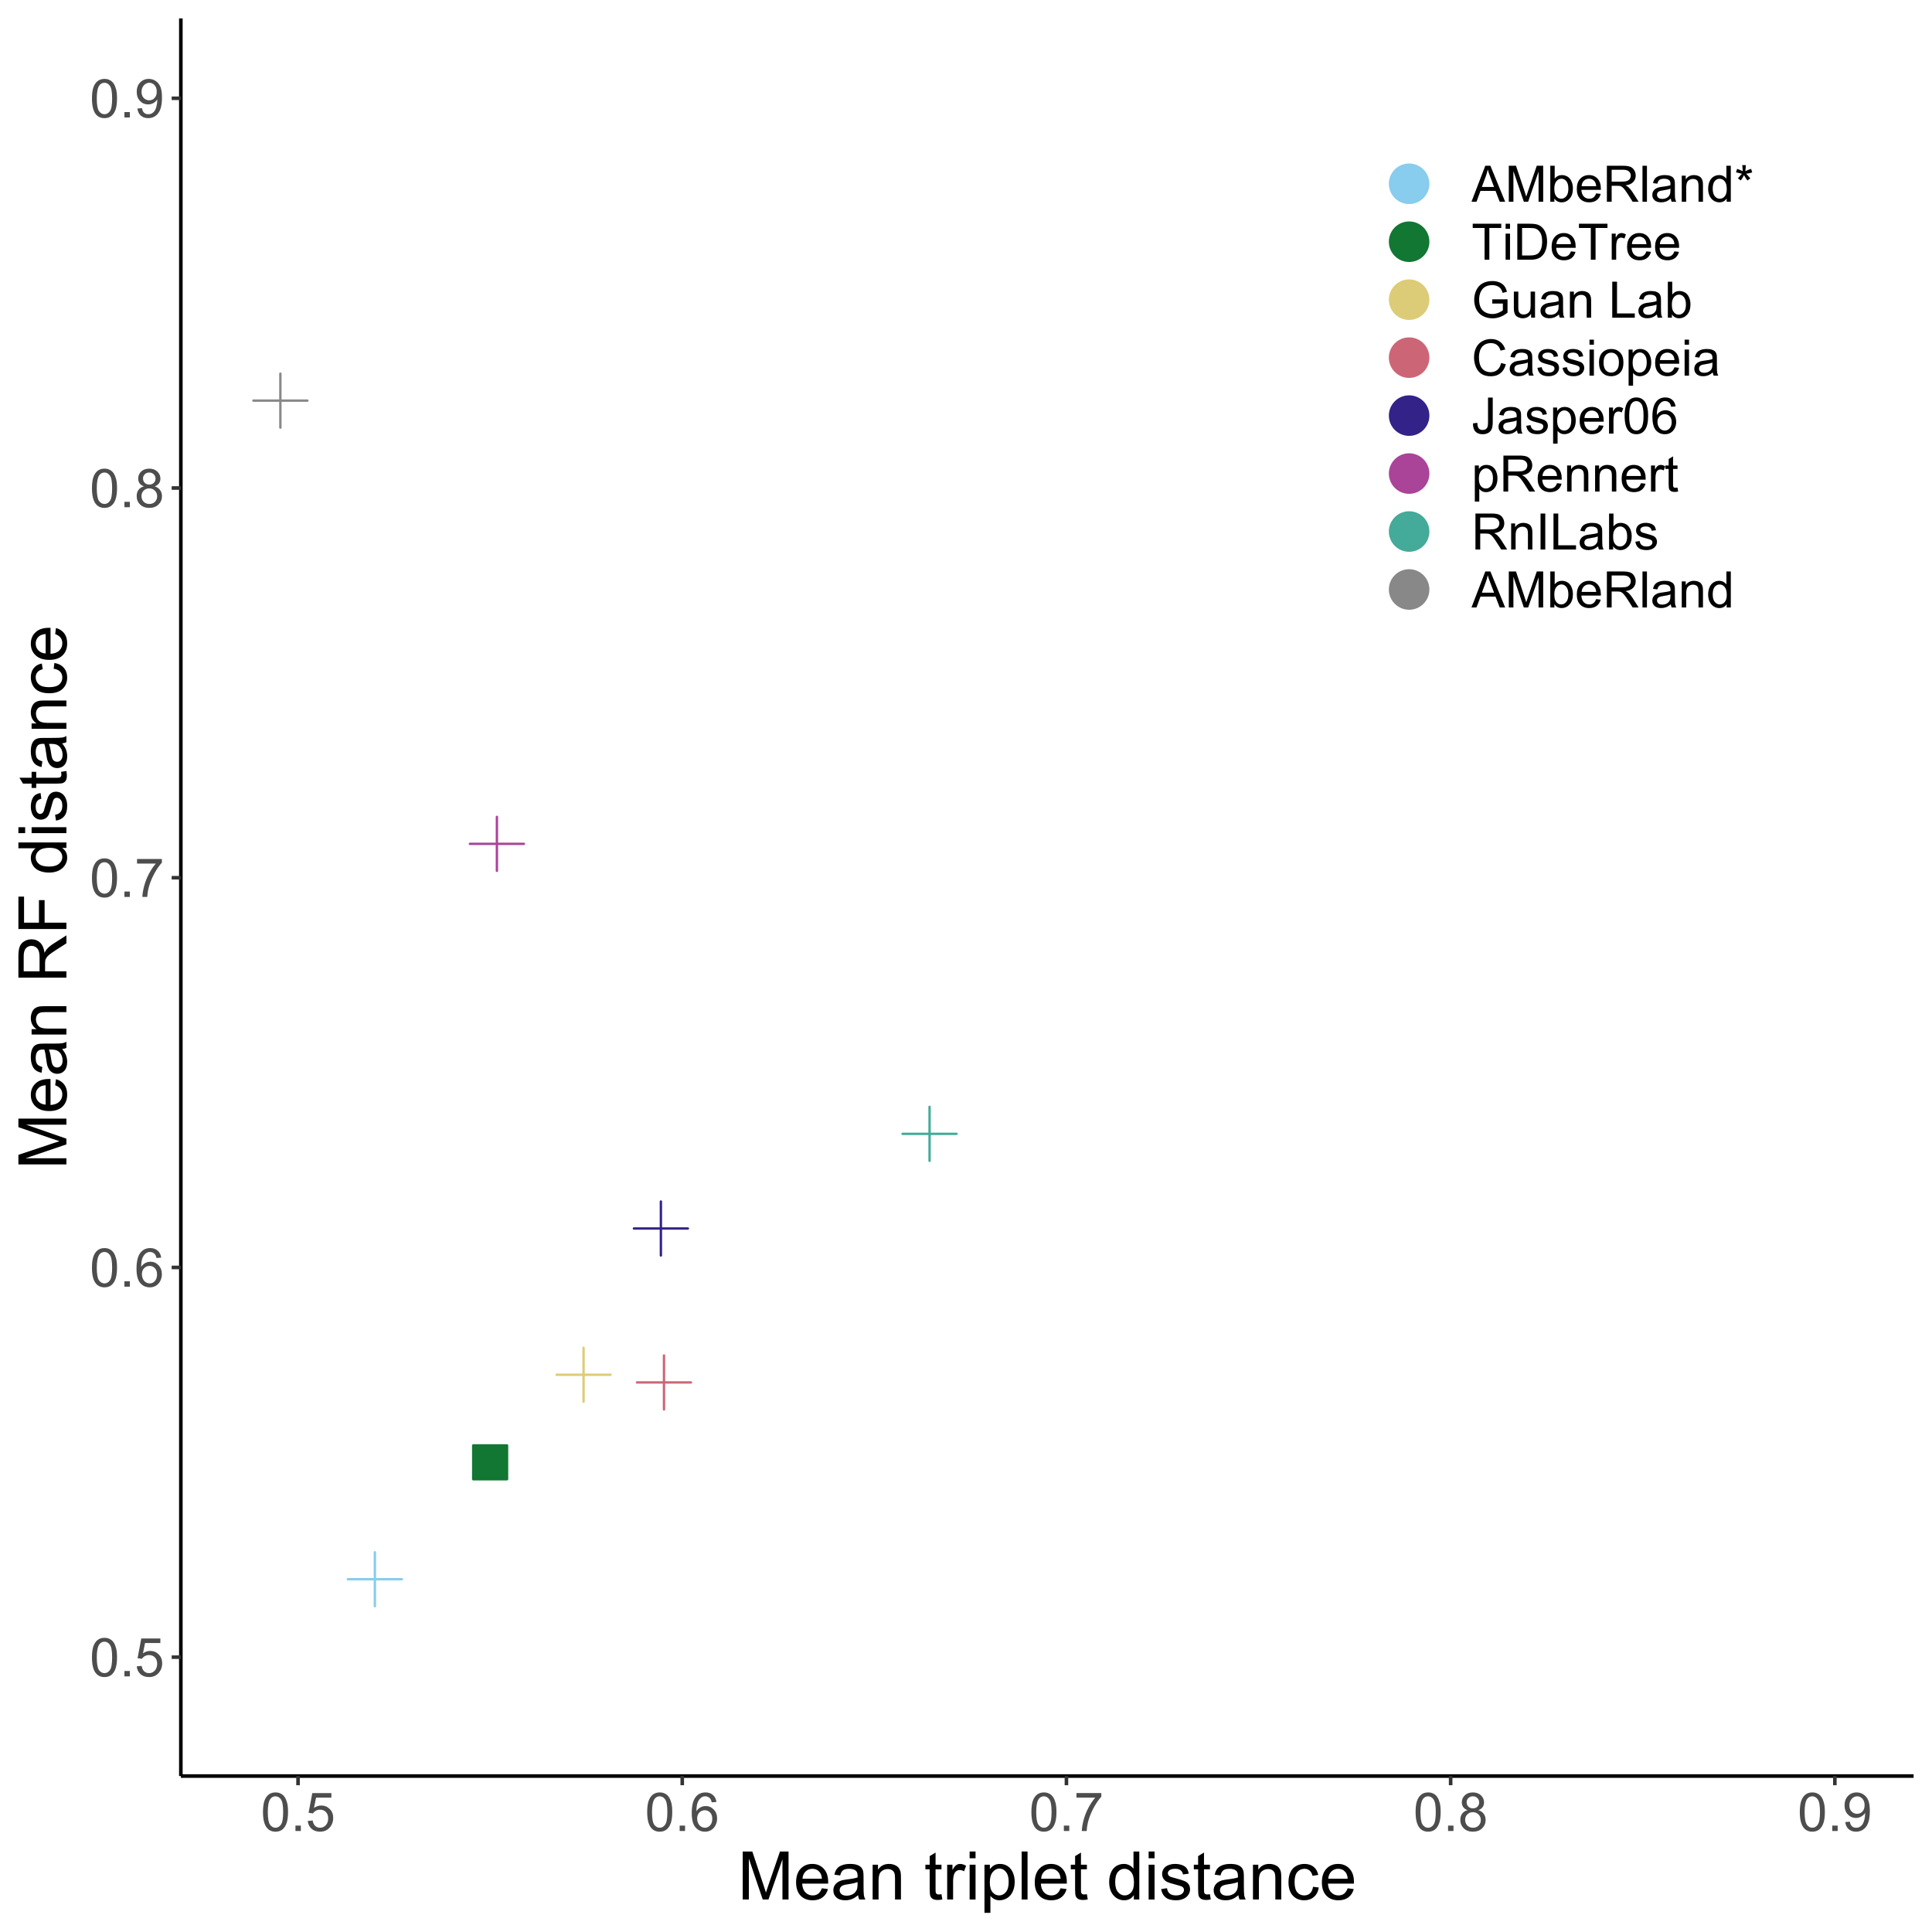 <?xml version="1.0" encoding="UTF-8"?>
<svg xmlns="http://www.w3.org/2000/svg" xmlns:xlink="http://www.w3.org/1999/xlink" width="576pt" height="576pt" viewBox="0 0 576 576" version="1.1">
<defs>
<g>
<symbol overflow="visible" id="glyph0-0">
<path style="stroke:none;" d="M 2 0 L 2 -10 L 10 -10 L 10 0 Z M 2.25 -0.25 L 9.75 -0.25 L 9.75 -9.75 L 2.25 -9.75 Z M 2.25 -0.25 "/>
</symbol>
<symbol overflow="visible" id="glyph0-1">
<path style="stroke:none;" d="M 0.672 -5.656 C 0.672 -7.008 0.805 -8.098 1.078 -8.922 C 1.359 -9.742 1.773 -10.379 2.328 -10.828 C 2.879 -11.273 3.57 -11.5 4.406 -11.5 C 5.02 -11.5 5.555 -11.375 6.016 -11.125 C 6.484 -10.883 6.867 -10.531 7.172 -10.062 C 7.473 -9.594 7.707 -9.023 7.875 -8.359 C 8.051 -7.691 8.141 -6.789 8.141 -5.656 C 8.141 -4.312 8 -3.223 7.719 -2.391 C 7.445 -1.566 7.035 -0.926 6.484 -0.469 C 5.93 -0.02 5.238 0.203 4.406 0.203 C 3.301 0.203 2.43 -0.195 1.797 -1 C 1.047 -1.945 0.672 -3.5 0.672 -5.656 Z M 2.109 -5.656 C 2.109 -3.77 2.328 -2.516 2.766 -1.891 C 3.211 -1.273 3.758 -0.969 4.406 -0.969 C 5.051 -0.969 5.594 -1.281 6.031 -1.906 C 6.469 -2.531 6.688 -3.781 6.688 -5.656 C 6.688 -7.539 6.469 -8.789 6.031 -9.406 C 5.594 -10.031 5.047 -10.344 4.391 -10.344 C 3.742 -10.344 3.227 -10.066 2.844 -9.516 C 2.352 -8.816 2.109 -7.531 2.109 -5.656 Z M 2.109 -5.656 "/>
</symbol>
<symbol overflow="visible" id="glyph0-2">
<path style="stroke:none;" d="M 1.453 0 L 1.453 -1.609 L 3.062 -1.609 L 3.062 0 Z M 1.453 0 "/>
</symbol>
<symbol overflow="visible" id="glyph0-3">
<path style="stroke:none;" d="M 0.672 -3 L 2.141 -3.125 C 2.254 -2.406 2.508 -1.863 2.906 -1.5 C 3.301 -1.145 3.781 -0.969 4.344 -0.969 C 5.02 -0.969 5.594 -1.223 6.062 -1.734 C 6.531 -2.242 6.766 -2.922 6.766 -3.766 C 6.766 -4.566 6.539 -5.195 6.094 -5.656 C 5.645 -6.125 5.055 -6.359 4.328 -6.359 C 3.867 -6.359 3.457 -6.254 3.094 -6.047 C 2.727 -5.836 2.441 -5.57 2.234 -5.25 L 0.922 -5.422 L 2.031 -11.297 L 7.719 -11.297 L 7.719 -9.953 L 3.156 -9.953 L 2.531 -6.875 C 3.219 -7.352 3.941 -7.594 4.703 -7.594 C 5.703 -7.594 6.547 -7.242 7.234 -6.547 C 7.922 -5.859 8.266 -4.973 8.266 -3.891 C 8.266 -2.848 7.961 -1.953 7.359 -1.203 C 6.617 -0.266 5.613 0.203 4.344 0.203 C 3.301 0.203 2.453 -0.086 1.797 -0.672 C 1.141 -1.266 0.766 -2.039 0.672 -3 Z M 0.672 -3 "/>
</symbol>
<symbol overflow="visible" id="glyph0-4">
<path style="stroke:none;" d="M 7.969 -8.656 L 6.562 -8.547 C 6.438 -9.098 6.258 -9.5 6.031 -9.75 C 5.656 -10.145 5.188 -10.344 4.625 -10.344 C 4.176 -10.344 3.785 -10.219 3.453 -9.969 C 3.004 -9.645 2.648 -9.172 2.391 -8.547 C 2.141 -7.93 2.008 -7.051 2 -5.906 C 2.344 -6.426 2.758 -6.812 3.25 -7.062 C 3.738 -7.312 4.25 -7.438 4.781 -7.438 C 5.719 -7.438 6.516 -7.086 7.172 -6.391 C 7.836 -5.703 8.172 -4.812 8.172 -3.719 C 8.172 -3 8.016 -2.332 7.703 -1.719 C 7.391 -1.102 6.961 -0.629 6.422 -0.297 C 5.879 0.035 5.266 0.203 4.578 0.203 C 3.41 0.203 2.457 -0.227 1.719 -1.094 C 0.977 -1.957 0.609 -3.379 0.609 -5.359 C 0.609 -7.578 1.016 -9.188 1.828 -10.188 C 2.547 -11.062 3.508 -11.5 4.719 -11.5 C 5.613 -11.5 6.348 -11.242 6.922 -10.734 C 7.504 -10.234 7.852 -9.539 7.969 -8.656 Z M 2.219 -3.719 C 2.219 -3.227 2.32 -2.758 2.531 -2.312 C 2.738 -1.875 3.023 -1.539 3.391 -1.312 C 3.766 -1.082 4.156 -0.969 4.562 -0.969 C 5.156 -0.969 5.664 -1.207 6.094 -1.688 C 6.52 -2.164 6.734 -2.816 6.734 -3.641 C 6.734 -4.43 6.52 -5.051 6.094 -5.5 C 5.676 -5.957 5.145 -6.188 4.5 -6.188 C 3.863 -6.188 3.32 -5.957 2.875 -5.5 C 2.438 -5.051 2.219 -4.457 2.219 -3.719 Z M 2.219 -3.719 "/>
</symbol>
<symbol overflow="visible" id="glyph0-5">
<path style="stroke:none;" d="M 0.766 -9.953 L 0.766 -11.312 L 8.172 -11.312 L 8.172 -10.219 C 7.441 -9.438 6.719 -8.398 6 -7.109 C 5.289 -5.828 4.738 -4.508 4.344 -3.156 C 4.062 -2.195 3.883 -1.145 3.812 0 L 2.359 0 C 2.379 -0.906 2.555 -1.992 2.891 -3.266 C 3.234 -4.547 3.719 -5.773 4.344 -6.953 C 4.977 -8.141 5.656 -9.141 6.375 -9.953 Z M 0.766 -9.953 "/>
</symbol>
<symbol overflow="visible" id="glyph0-6">
<path style="stroke:none;" d="M 2.828 -6.219 C 2.242 -6.426 1.812 -6.727 1.531 -7.125 C 1.25 -7.52 1.109 -7.992 1.109 -8.547 C 1.109 -9.379 1.406 -10.078 2 -10.641 C 2.602 -11.211 3.406 -11.5 4.406 -11.5 C 5.406 -11.5 6.207 -11.207 6.812 -10.625 C 7.426 -10.051 7.734 -9.348 7.734 -8.516 C 7.734 -7.984 7.594 -7.52 7.312 -7.125 C 7.031 -6.727 6.609 -6.426 6.047 -6.219 C 6.742 -5.988 7.273 -5.617 7.641 -5.109 C 8.016 -4.598 8.203 -3.988 8.203 -3.281 C 8.203 -2.301 7.852 -1.473 7.156 -0.797 C 6.469 -0.129 5.555 0.203 4.422 0.203 C 3.297 0.203 2.383 -0.129 1.688 -0.797 C 1 -1.473 0.656 -2.312 0.656 -3.312 C 0.656 -4.062 0.844 -4.688 1.219 -5.188 C 1.594 -5.688 2.129 -6.031 2.828 -6.219 Z M 2.547 -8.594 C 2.547 -8.051 2.719 -7.609 3.062 -7.266 C 3.414 -6.922 3.875 -6.75 4.438 -6.75 C 4.977 -6.75 5.422 -6.922 5.766 -7.266 C 6.109 -7.609 6.281 -8.023 6.281 -8.516 C 6.281 -9.035 6.102 -9.469 5.75 -9.812 C 5.395 -10.164 4.953 -10.344 4.422 -10.344 C 3.879 -10.344 3.43 -10.172 3.078 -9.828 C 2.723 -9.484 2.547 -9.07 2.547 -8.594 Z M 2.094 -3.312 C 2.094 -2.906 2.188 -2.516 2.375 -2.141 C 2.57 -1.766 2.859 -1.473 3.234 -1.266 C 3.609 -1.066 4.008 -0.969 4.438 -0.969 C 5.113 -0.969 5.672 -1.18 6.109 -1.609 C 6.547 -2.047 6.766 -2.598 6.766 -3.266 C 6.766 -3.941 6.535 -4.5 6.078 -4.938 C 5.629 -5.383 5.066 -5.609 4.391 -5.609 C 3.734 -5.609 3.188 -5.391 2.75 -4.953 C 2.312 -4.516 2.094 -3.969 2.094 -3.312 Z M 2.094 -3.312 "/>
</symbol>
<symbol overflow="visible" id="glyph0-7">
<path style="stroke:none;" d="M 0.875 -2.656 L 2.234 -2.781 C 2.348 -2.145 2.566 -1.68 2.891 -1.391 C 3.211 -1.109 3.625 -0.969 4.125 -0.969 C 4.562 -0.969 4.941 -1.066 5.266 -1.266 C 5.586 -1.461 5.852 -1.723 6.062 -2.047 C 6.27 -2.379 6.441 -2.828 6.578 -3.391 C 6.723 -3.953 6.797 -4.523 6.797 -5.109 C 6.797 -5.172 6.797 -5.266 6.797 -5.391 C 6.516 -4.941 6.129 -4.578 5.641 -4.297 C 5.148 -4.023 4.625 -3.891 4.062 -3.891 C 3.113 -3.891 2.312 -4.234 1.656 -4.922 C 1 -5.609 0.672 -6.516 0.672 -7.641 C 0.672 -8.797 1.008 -9.727 1.688 -10.438 C 2.375 -11.145 3.234 -11.5 4.266 -11.5 C 5.016 -11.5 5.695 -11.297 6.312 -10.891 C 6.926 -10.492 7.395 -9.926 7.719 -9.188 C 8.039 -8.445 8.203 -7.375 8.203 -5.969 C 8.203 -4.5 8.039 -3.332 7.719 -2.469 C 7.406 -1.602 6.93 -0.941 6.297 -0.484 C 5.672 -0.023 4.938 0.203 4.094 0.203 C 3.195 0.203 2.461 -0.047 1.891 -0.547 C 1.328 -1.047 0.988 -1.75 0.875 -2.656 Z M 6.641 -7.703 C 6.641 -8.516 6.422 -9.156 5.984 -9.625 C 5.555 -10.102 5.039 -10.344 4.438 -10.344 C 3.812 -10.344 3.266 -10.086 2.797 -9.578 C 2.336 -9.066 2.109 -8.406 2.109 -7.594 C 2.109 -6.863 2.328 -6.27 2.766 -5.812 C 3.211 -5.352 3.758 -5.125 4.406 -5.125 C 5.051 -5.125 5.582 -5.352 6 -5.812 C 6.426 -6.27 6.641 -6.898 6.641 -7.703 Z M 6.641 -7.703 "/>
</symbol>
<symbol overflow="visible" id="glyph1-0">
<path style="stroke:none;" d="M 2.5 0 L 2.5 -12.5 L 12.5 -12.5 L 12.5 0 Z M 2.812 -0.312 L 12.188 -0.312 L 12.188 -12.188 L 2.812 -12.188 Z M 2.812 -0.312 "/>
</symbol>
<symbol overflow="visible" id="glyph1-1">
<path style="stroke:none;" d="M 1.484 0 L 1.484 -14.312 L 4.344 -14.312 L 7.719 -4.188 C 8.031 -3.238 8.258 -2.531 8.406 -2.062 C 8.57 -2.582 8.828 -3.348 9.172 -4.359 L 12.594 -14.312 L 15.141 -14.312 L 15.141 0 L 13.328 0 L 13.328 -11.984 L 9.156 0 L 7.453 0 L 3.312 -12.188 L 3.312 0 Z M 1.484 0 "/>
</symbol>
<symbol overflow="visible" id="glyph1-2">
<path style="stroke:none;" d="M 8.422 -3.344 L 10.234 -3.109 C 9.953 -2.055 9.422 -1.234 8.641 -0.641 C 7.867 -0.055 6.879 0.234 5.672 0.234 C 4.16 0.234 2.957 -0.227 2.062 -1.156 C 1.176 -2.094 0.734 -3.406 0.734 -5.094 C 0.734 -6.844 1.18 -8.195 2.078 -9.156 C 2.973 -10.125 4.141 -10.609 5.578 -10.609 C 6.961 -10.609 8.094 -10.133 8.969 -9.188 C 9.852 -8.25 10.297 -6.922 10.297 -5.203 C 10.297 -5.098 10.289 -4.941 10.281 -4.734 L 2.547 -4.734 C 2.609 -3.598 2.93 -2.727 3.516 -2.125 C 4.098 -1.52 4.82 -1.219 5.688 -1.219 C 6.332 -1.219 6.879 -1.383 7.328 -1.719 C 7.785 -2.062 8.148 -2.602 8.422 -3.344 Z M 2.641 -6.188 L 8.438 -6.188 C 8.363 -7.051 8.145 -7.703 7.781 -8.141 C 7.219 -8.816 6.488 -9.156 5.594 -9.156 C 4.789 -9.156 4.113 -8.883 3.562 -8.344 C 3.008 -7.812 2.703 -7.094 2.641 -6.188 Z M 2.641 -6.188 "/>
</symbol>
<symbol overflow="visible" id="glyph1-3">
<path style="stroke:none;" d="M 8.094 -1.281 C 7.438 -0.727 6.805 -0.336 6.203 -0.109 C 5.598 0.117 4.953 0.234 4.266 0.234 C 3.129 0.234 2.254 -0.039 1.641 -0.594 C 1.023 -1.156 0.719 -1.867 0.719 -2.734 C 0.719 -3.242 0.832 -3.707 1.062 -4.125 C 1.301 -4.539 1.609 -4.875 1.984 -5.125 C 2.359 -5.383 2.781 -5.582 3.25 -5.719 C 3.594 -5.801 4.113 -5.891 4.812 -5.984 C 6.227 -6.148 7.27 -6.348 7.938 -6.578 C 7.945 -6.816 7.953 -6.973 7.953 -7.047 C 7.953 -7.754 7.785 -8.258 7.453 -8.562 C 7.004 -8.957 6.336 -9.156 5.453 -9.156 C 4.617 -9.156 4.004 -9.008 3.609 -8.719 C 3.223 -8.426 2.938 -7.91 2.75 -7.172 L 1.031 -7.406 C 1.188 -8.145 1.441 -8.738 1.797 -9.188 C 2.148 -9.645 2.664 -9.992 3.344 -10.234 C 4.02 -10.484 4.805 -10.609 5.703 -10.609 C 6.586 -10.609 7.305 -10.504 7.859 -10.297 C 8.41 -10.086 8.816 -9.82 9.078 -9.5 C 9.336 -9.188 9.52 -8.789 9.625 -8.312 C 9.688 -8.008 9.719 -7.469 9.719 -6.688 L 9.719 -4.344 C 9.719 -2.707 9.754 -1.672 9.828 -1.234 C 9.898 -0.805 10.051 -0.395 10.281 0 L 8.438 0 C 8.258 -0.363 8.145 -0.789 8.094 -1.281 Z M 7.938 -5.203 C 7.301 -4.941 6.344 -4.723 5.062 -4.547 C 4.344 -4.441 3.832 -4.32 3.531 -4.188 C 3.238 -4.062 3.008 -3.875 2.844 -3.625 C 2.676 -3.375 2.594 -3.094 2.594 -2.781 C 2.594 -2.312 2.77 -1.922 3.125 -1.609 C 3.477 -1.297 4 -1.141 4.688 -1.141 C 5.363 -1.141 5.961 -1.285 6.484 -1.578 C 7.016 -1.879 7.406 -2.285 7.656 -2.797 C 7.844 -3.203 7.938 -3.789 7.938 -4.562 Z M 7.938 -5.203 "/>
</symbol>
<symbol overflow="visible" id="glyph1-4">
<path style="stroke:none;" d="M 1.312 0 L 1.312 -10.375 L 2.906 -10.375 L 2.906 -8.891 C 3.664 -10.035 4.766 -10.609 6.203 -10.609 C 6.828 -10.609 7.398 -10.492 7.922 -10.266 C 8.453 -10.047 8.848 -9.754 9.109 -9.391 C 9.367 -9.023 9.551 -8.594 9.656 -8.094 C 9.719 -7.758 9.75 -7.188 9.75 -6.375 L 9.75 0 L 7.984 0 L 7.984 -6.312 C 7.984 -7.031 7.914 -7.566 7.781 -7.922 C 7.645 -8.273 7.398 -8.555 7.047 -8.766 C 6.703 -8.973 6.297 -9.078 5.828 -9.078 C 5.078 -9.078 4.43 -8.836 3.891 -8.359 C 3.348 -7.891 3.078 -6.992 3.078 -5.672 L 3.078 0 Z M 1.312 0 "/>
</symbol>
<symbol overflow="visible" id="glyph1-5">
<path style="stroke:none;" d=""/>
</symbol>
<symbol overflow="visible" id="glyph1-6">
<path style="stroke:none;" d="M 5.156 -1.578 L 5.406 -0.016 C 4.914 0.086 4.473 0.141 4.078 0.141 C 3.441 0.141 2.945 0.039 2.594 -0.156 C 2.25 -0.363 2.004 -0.629 1.859 -0.953 C 1.711 -1.285 1.641 -1.977 1.641 -3.031 L 1.641 -9 L 0.359 -9 L 0.359 -10.375 L 1.641 -10.375 L 1.641 -12.938 L 3.391 -14 L 3.391 -10.375 L 5.156 -10.375 L 5.156 -9 L 3.391 -9 L 3.391 -2.938 C 3.391 -2.438 3.422 -2.113 3.484 -1.969 C 3.547 -1.832 3.645 -1.719 3.781 -1.625 C 3.926 -1.539 4.129 -1.5 4.391 -1.5 C 4.578 -1.5 4.832 -1.523 5.156 -1.578 Z M 5.156 -1.578 "/>
</symbol>
<symbol overflow="visible" id="glyph1-7">
<path style="stroke:none;" d="M 1.297 0 L 1.297 -10.375 L 2.875 -10.375 L 2.875 -8.797 C 3.281 -9.535 3.656 -10.02 4 -10.25 C 4.344 -10.488 4.719 -10.609 5.125 -10.609 C 5.719 -10.609 6.32 -10.422 6.938 -10.047 L 6.328 -8.406 C 5.898 -8.664 5.473 -8.797 5.047 -8.797 C 4.66 -8.797 4.312 -8.676 4 -8.438 C 3.695 -8.207 3.477 -7.891 3.344 -7.484 C 3.156 -6.859 3.062 -6.176 3.062 -5.438 L 3.062 0 Z M 1.297 0 "/>
</symbol>
<symbol overflow="visible" id="glyph1-8">
<path style="stroke:none;" d="M 1.328 -12.297 L 1.328 -14.312 L 3.094 -14.312 L 3.094 -12.297 Z M 1.328 0 L 1.328 -10.375 L 3.094 -10.375 L 3.094 0 Z M 1.328 0 "/>
</symbol>
<symbol overflow="visible" id="glyph1-9">
<path style="stroke:none;" d="M 1.312 3.969 L 1.312 -10.375 L 2.922 -10.375 L 2.922 -9.031 C 3.297 -9.551 3.719 -9.941 4.188 -10.203 C 4.664 -10.473 5.242 -10.609 5.922 -10.609 C 6.805 -10.609 7.586 -10.379 8.266 -9.922 C 8.941 -9.461 9.453 -8.816 9.797 -7.984 C 10.148 -7.16 10.328 -6.254 10.328 -5.266 C 10.328 -4.203 10.133 -3.242 9.75 -2.391 C 9.375 -1.547 8.82 -0.895 8.094 -0.438 C 7.363 0.008 6.598 0.234 5.797 0.234 C 5.211 0.234 4.688 0.109 4.219 -0.141 C 3.758 -0.391 3.379 -0.703 3.078 -1.078 L 3.078 3.969 Z M 2.906 -5.125 C 2.906 -3.789 3.176 -2.805 3.719 -2.172 C 4.258 -1.535 4.914 -1.219 5.688 -1.219 C 6.469 -1.219 7.133 -1.547 7.688 -2.203 C 8.25 -2.859 8.531 -3.883 8.531 -5.281 C 8.531 -6.594 8.254 -7.578 7.703 -8.234 C 7.16 -8.898 6.516 -9.234 5.766 -9.234 C 5.016 -9.234 4.348 -8.879 3.766 -8.172 C 3.191 -7.473 2.906 -6.457 2.906 -5.125 Z M 2.906 -5.125 "/>
</symbol>
<symbol overflow="visible" id="glyph1-10">
<path style="stroke:none;" d="M 1.281 0 L 1.281 -14.312 L 3.031 -14.312 L 3.031 0 Z M 1.281 0 "/>
</symbol>
<symbol overflow="visible" id="glyph1-11">
<path style="stroke:none;" d="M 8.047 0 L 8.047 -1.312 C 7.391 -0.281 6.422 0.234 5.141 0.234 C 4.316 0.234 3.555 0.004 2.859 -0.453 C 2.172 -0.91 1.633 -1.547 1.25 -2.359 C 0.875 -3.172 0.688 -4.109 0.688 -5.172 C 0.688 -6.211 0.859 -7.156 1.203 -8 C 1.547 -8.844 2.062 -9.488 2.75 -9.938 C 3.445 -10.383 4.219 -10.609 5.062 -10.609 C 5.688 -10.609 6.242 -10.473 6.734 -10.203 C 7.223 -9.941 7.625 -9.602 7.938 -9.188 L 7.938 -14.312 L 9.672 -14.312 L 9.672 0 Z M 2.484 -5.172 C 2.484 -3.848 2.766 -2.859 3.328 -2.203 C 3.891 -1.547 4.551 -1.219 5.312 -1.219 C 6.082 -1.219 6.734 -1.531 7.266 -2.156 C 7.805 -2.781 8.078 -3.738 8.078 -5.031 C 8.078 -6.445 7.801 -7.488 7.25 -8.156 C 6.707 -8.82 6.035 -9.156 5.234 -9.156 C 4.453 -9.156 3.797 -8.832 3.266 -8.188 C 2.742 -7.551 2.484 -6.547 2.484 -5.172 Z M 2.484 -5.172 "/>
</symbol>
<symbol overflow="visible" id="glyph1-12">
<path style="stroke:none;" d="M 0.609 -3.094 L 2.359 -3.375 C 2.453 -2.676 2.723 -2.141 3.172 -1.766 C 3.617 -1.398 4.242 -1.219 5.047 -1.219 C 5.848 -1.219 6.441 -1.379 6.828 -1.703 C 7.223 -2.035 7.422 -2.422 7.422 -2.859 C 7.422 -3.254 7.25 -3.566 6.906 -3.797 C 6.664 -3.953 6.066 -4.148 5.109 -4.391 C 3.816 -4.723 2.922 -5.004 2.422 -5.234 C 1.93 -5.473 1.555 -5.801 1.297 -6.219 C 1.035 -6.645 0.906 -7.113 0.906 -7.625 C 0.906 -8.082 1.008 -8.508 1.219 -8.906 C 1.438 -9.301 1.727 -9.629 2.094 -9.891 C 2.363 -10.086 2.734 -10.254 3.203 -10.391 C 3.68 -10.535 4.191 -10.609 4.734 -10.609 C 5.547 -10.609 6.258 -10.488 6.875 -10.25 C 7.488 -10.02 7.941 -9.703 8.234 -9.297 C 8.523 -8.898 8.727 -8.367 8.844 -7.703 L 7.125 -7.469 C 7.039 -8 6.812 -8.41 6.438 -8.703 C 6.062 -9.004 5.535 -9.156 4.859 -9.156 C 4.047 -9.156 3.469 -9.02 3.125 -8.75 C 2.781 -8.488 2.609 -8.18 2.609 -7.828 C 2.609 -7.598 2.68 -7.391 2.828 -7.203 C 2.961 -7.016 3.188 -6.859 3.5 -6.734 C 3.676 -6.672 4.191 -6.523 5.047 -6.297 C 6.297 -5.961 7.164 -5.688 7.656 -5.469 C 8.145 -5.258 8.531 -4.953 8.812 -4.547 C 9.094 -4.148 9.234 -3.648 9.234 -3.047 C 9.234 -2.461 9.062 -1.91 8.719 -1.391 C 8.375 -0.867 7.879 -0.469 7.234 -0.188 C 6.586 0.094 5.859 0.234 5.047 0.234 C 3.703 0.234 2.676 -0.047 1.969 -0.609 C 1.258 -1.172 0.805 -2 0.609 -3.094 Z M 0.609 -3.094 "/>
</symbol>
<symbol overflow="visible" id="glyph1-13">
<path style="stroke:none;" d="M 8.094 -3.797 L 9.812 -3.578 C 9.625 -2.379 9.141 -1.441 8.359 -0.766 C 7.586 -0.098 6.633 0.234 5.5 0.234 C 4.082 0.234 2.941 -0.227 2.078 -1.156 C 1.211 -2.082 0.781 -3.41 0.781 -5.141 C 0.781 -6.266 0.961 -7.242 1.328 -8.078 C 1.703 -8.922 2.27 -9.551 3.031 -9.969 C 3.789 -10.395 4.617 -10.609 5.516 -10.609 C 6.641 -10.609 7.555 -10.32 8.266 -9.75 C 8.984 -9.176 9.445 -8.367 9.656 -7.328 L 7.938 -7.062 C 7.781 -7.758 7.492 -8.281 7.078 -8.625 C 6.66 -8.977 6.16 -9.156 5.578 -9.156 C 4.691 -9.156 3.973 -8.836 3.422 -8.203 C 2.867 -7.566 2.594 -6.566 2.594 -5.203 C 2.594 -3.805 2.859 -2.789 3.391 -2.156 C 3.922 -1.531 4.617 -1.219 5.484 -1.219 C 6.172 -1.219 6.742 -1.426 7.203 -1.844 C 7.672 -2.27 7.969 -2.922 8.094 -3.797 Z M 8.094 -3.797 "/>
</symbol>
<symbol overflow="visible" id="glyph2-0">
<path style="stroke:none;" d="M 0 -2.5 L -12.5 -2.5 L -12.5 -12.5 L 0 -12.5 Z M -0.312 -2.812 L -0.312 -12.188 L -12.188 -12.188 L -12.188 -2.812 Z M -0.312 -2.812 "/>
</symbol>
<symbol overflow="visible" id="glyph2-1">
<path style="stroke:none;" d="M 0 -1.484 L -14.312 -1.484 L -14.312 -4.344 L -4.188 -7.719 C -3.238 -8.031 -2.531 -8.258 -2.062 -8.406 C -2.582 -8.57 -3.348 -8.828 -4.359 -9.172 L -14.312 -12.594 L -14.312 -15.141 L 0 -15.141 L 0 -13.328 L -11.984 -13.328 L 0 -9.156 L 0 -7.453 L -12.188 -3.312 L 0 -3.312 Z M 0 -1.484 "/>
</symbol>
<symbol overflow="visible" id="glyph2-2">
<path style="stroke:none;" d="M -3.344 -8.422 L -3.109 -10.234 C -2.055 -9.953 -1.234 -9.422 -0.641 -8.641 C -0.055 -7.867 0.234 -6.879 0.234 -5.672 C 0.234 -4.16 -0.227 -2.957 -1.156 -2.062 C -2.094 -1.176 -3.406 -0.734 -5.094 -0.734 C -6.844 -0.734 -8.195 -1.18 -9.156 -2.078 C -10.125 -2.973 -10.609 -4.141 -10.609 -5.578 C -10.609 -6.961 -10.133 -8.094 -9.188 -8.969 C -8.25 -9.852 -6.922 -10.297 -5.203 -10.297 C -5.098 -10.297 -4.941 -10.289 -4.734 -10.281 L -4.734 -2.547 C -3.598 -2.609 -2.727 -2.93 -2.125 -3.516 C -1.52 -4.098 -1.219 -4.82 -1.219 -5.688 C -1.219 -6.332 -1.383 -6.879 -1.719 -7.328 C -2.062 -7.785 -2.602 -8.148 -3.344 -8.422 Z M -6.188 -2.641 L -6.188 -8.438 C -7.051 -8.363 -7.703 -8.145 -8.141 -7.781 C -8.816 -7.219 -9.156 -6.488 -9.156 -5.594 C -9.156 -4.789 -8.883 -4.113 -8.344 -3.562 C -7.812 -3.008 -7.094 -2.703 -6.188 -2.641 Z M -6.188 -2.641 "/>
</symbol>
<symbol overflow="visible" id="glyph2-3">
<path style="stroke:none;" d="M -1.281 -8.094 C -0.727 -7.438 -0.336 -6.805 -0.109 -6.203 C 0.117 -5.598 0.234 -4.953 0.234 -4.266 C 0.234 -3.129 -0.039 -2.254 -0.594 -1.641 C -1.156 -1.023 -1.867 -0.719 -2.734 -0.719 C -3.242 -0.719 -3.707 -0.832 -4.125 -1.062 C -4.539 -1.301 -4.875 -1.609 -5.125 -1.984 C -5.383 -2.359 -5.582 -2.781 -5.719 -3.25 C -5.801 -3.594 -5.891 -4.113 -5.984 -4.812 C -6.148 -6.227 -6.348 -7.27 -6.578 -7.938 C -6.816 -7.945 -6.973 -7.953 -7.047 -7.953 C -7.754 -7.953 -8.258 -7.785 -8.562 -7.453 C -8.957 -7.004 -9.156 -6.336 -9.156 -5.453 C -9.156 -4.617 -9.008 -4.004 -8.719 -3.609 C -8.426 -3.223 -7.91 -2.938 -7.172 -2.75 L -7.406 -1.031 C -8.145 -1.188 -8.738 -1.441 -9.188 -1.797 C -9.645 -2.148 -9.992 -2.664 -10.234 -3.344 C -10.484 -4.02 -10.609 -4.805 -10.609 -5.703 C -10.609 -6.586 -10.504 -7.305 -10.297 -7.859 C -10.086 -8.41 -9.82 -8.816 -9.5 -9.078 C -9.188 -9.336 -8.789 -9.52 -8.312 -9.625 C -8.008 -9.688 -7.469 -9.719 -6.688 -9.719 L -4.344 -9.719 C -2.707 -9.719 -1.672 -9.754 -1.234 -9.828 C -0.805 -9.898 -0.395 -10.051 0 -10.281 L 0 -8.438 C -0.363 -8.258 -0.789 -8.145 -1.281 -8.094 Z M -5.203 -7.938 C -4.941 -7.301 -4.723 -6.344 -4.547 -5.062 C -4.441 -4.344 -4.32 -3.832 -4.188 -3.531 C -4.062 -3.238 -3.875 -3.008 -3.625 -2.844 C -3.375 -2.676 -3.094 -2.594 -2.781 -2.594 C -2.312 -2.594 -1.922 -2.77 -1.609 -3.125 C -1.297 -3.477 -1.141 -4 -1.141 -4.688 C -1.141 -5.363 -1.285 -5.961 -1.578 -6.484 C -1.879 -7.016 -2.285 -7.406 -2.797 -7.656 C -3.203 -7.844 -3.789 -7.938 -4.562 -7.938 Z M -5.203 -7.938 "/>
</symbol>
<symbol overflow="visible" id="glyph2-4">
<path style="stroke:none;" d="M 0 -1.312 L -10.375 -1.312 L -10.375 -2.906 L -8.891 -2.906 C -10.035 -3.664 -10.609 -4.766 -10.609 -6.203 C -10.609 -6.828 -10.492 -7.398 -10.266 -7.922 C -10.047 -8.453 -9.754 -8.848 -9.391 -9.109 C -9.023 -9.367 -8.594 -9.551 -8.094 -9.656 C -7.758 -9.719 -7.188 -9.75 -6.375 -9.75 L 0 -9.75 L 0 -7.984 L -6.312 -7.984 C -7.031 -7.984 -7.566 -7.914 -7.922 -7.781 C -8.273 -7.645 -8.555 -7.398 -8.766 -7.047 C -8.973 -6.703 -9.078 -6.297 -9.078 -5.828 C -9.078 -5.078 -8.836 -4.43 -8.359 -3.891 C -7.891 -3.348 -6.992 -3.078 -5.672 -3.078 L 0 -3.078 Z M 0 -1.312 "/>
</symbol>
<symbol overflow="visible" id="glyph2-5">
<path style="stroke:none;" d=""/>
</symbol>
<symbol overflow="visible" id="glyph2-6">
<path style="stroke:none;" d="M 0 -1.578 L -14.312 -1.578 L -14.312 -7.922 C -14.312 -9.191 -14.18 -10.16 -13.922 -10.828 C -13.672 -11.492 -13.219 -12.023 -12.562 -12.422 C -11.914 -12.816 -11.195 -13.016 -10.406 -13.016 C -9.395 -13.016 -8.539 -12.688 -7.844 -12.031 C -7.145 -11.375 -6.703 -10.359 -6.516 -8.984 C -6.273 -9.484 -6.035 -9.863 -5.797 -10.125 C -5.297 -10.676 -4.66 -11.203 -3.891 -11.703 L 0 -14.188 L 0 -11.812 L -2.984 -9.906 C -3.836 -9.352 -4.492 -8.898 -4.953 -8.547 C -5.41 -8.191 -5.727 -7.867 -5.906 -7.578 C -6.094 -7.297 -6.223 -7.008 -6.297 -6.719 C -6.336 -6.5 -6.359 -6.148 -6.359 -5.672 L -6.359 -3.469 L 0 -3.469 Z M -8 -3.469 L -8 -7.547 C -8 -8.41 -8.086 -9.082 -8.266 -9.562 C -8.441 -10.051 -8.727 -10.422 -9.125 -10.672 C -9.52 -10.93 -9.945 -11.062 -10.406 -11.062 C -11.082 -11.062 -11.641 -10.816 -12.078 -10.328 C -12.516 -9.836 -12.734 -9.062 -12.734 -8 L -12.734 -3.469 Z M -8 -3.469 "/>
</symbol>
<symbol overflow="visible" id="glyph2-7">
<path style="stroke:none;" d="M 0 -1.641 L -14.312 -1.641 L -14.312 -11.297 L -12.625 -11.297 L -12.625 -3.531 L -8.188 -3.531 L -8.188 -10.25 L -6.5 -10.25 L -6.5 -3.531 L 0 -3.531 Z M 0 -1.641 "/>
</symbol>
<symbol overflow="visible" id="glyph2-8">
<path style="stroke:none;" d="M 0 -8.047 L -1.312 -8.047 C -0.281 -7.391 0.234 -6.422 0.234 -5.141 C 0.234 -4.316 0.004 -3.555 -0.453 -2.859 C -0.91 -2.172 -1.547 -1.633 -2.359 -1.25 C -3.172 -0.875 -4.109 -0.688 -5.172 -0.688 C -6.211 -0.688 -7.156 -0.859 -8 -1.203 C -8.844 -1.547 -9.488 -2.062 -9.938 -2.75 C -10.383 -3.445 -10.609 -4.219 -10.609 -5.062 C -10.609 -5.688 -10.473 -6.242 -10.203 -6.734 C -9.941 -7.223 -9.602 -7.625 -9.188 -7.938 L -14.312 -7.938 L -14.312 -9.672 L 0 -9.672 Z M -5.172 -2.484 C -3.848 -2.484 -2.859 -2.766 -2.203 -3.328 C -1.547 -3.891 -1.219 -4.551 -1.219 -5.312 C -1.219 -6.082 -1.531 -6.734 -2.156 -7.266 C -2.781 -7.805 -3.738 -8.078 -5.031 -8.078 C -6.445 -8.078 -7.488 -7.801 -8.156 -7.25 C -8.82 -6.707 -9.156 -6.035 -9.156 -5.234 C -9.156 -4.453 -8.832 -3.797 -8.188 -3.266 C -7.551 -2.742 -6.547 -2.484 -5.172 -2.484 Z M -5.172 -2.484 "/>
</symbol>
<symbol overflow="visible" id="glyph2-9">
<path style="stroke:none;" d="M -12.297 -1.328 L -14.312 -1.328 L -14.312 -3.094 L -12.297 -3.094 Z M 0 -1.328 L -10.375 -1.328 L -10.375 -3.094 L 0 -3.094 Z M 0 -1.328 "/>
</symbol>
<symbol overflow="visible" id="glyph2-10">
<path style="stroke:none;" d="M -3.094 -0.609 L -3.375 -2.359 C -2.676 -2.453 -2.141 -2.723 -1.766 -3.172 C -1.398 -3.617 -1.219 -4.242 -1.219 -5.047 C -1.219 -5.848 -1.379 -6.441 -1.703 -6.828 C -2.035 -7.223 -2.422 -7.422 -2.859 -7.422 C -3.254 -7.422 -3.566 -7.25 -3.797 -6.906 C -3.953 -6.664 -4.148 -6.066 -4.391 -5.109 C -4.723 -3.816 -5.004 -2.922 -5.234 -2.422 C -5.473 -1.93 -5.801 -1.555 -6.219 -1.297 C -6.645 -1.035 -7.113 -0.906 -7.625 -0.906 C -8.082 -0.906 -8.508 -1.008 -8.906 -1.219 C -9.301 -1.438 -9.629 -1.727 -9.891 -2.094 C -10.086 -2.363 -10.254 -2.734 -10.391 -3.203 C -10.535 -3.68 -10.609 -4.191 -10.609 -4.734 C -10.609 -5.547 -10.488 -6.258 -10.25 -6.875 C -10.02 -7.488 -9.703 -7.941 -9.297 -8.234 C -8.898 -8.523 -8.367 -8.727 -7.703 -8.844 L -7.469 -7.125 C -8 -7.039 -8.41 -6.812 -8.703 -6.438 C -9.004 -6.062 -9.156 -5.535 -9.156 -4.859 C -9.156 -4.047 -9.02 -3.469 -8.75 -3.125 C -8.488 -2.781 -8.18 -2.609 -7.828 -2.609 C -7.598 -2.609 -7.391 -2.68 -7.203 -2.828 C -7.016 -2.961 -6.859 -3.188 -6.734 -3.5 C -6.672 -3.676 -6.523 -4.191 -6.297 -5.047 C -5.961 -6.297 -5.688 -7.164 -5.469 -7.656 C -5.258 -8.145 -4.953 -8.531 -4.547 -8.812 C -4.148 -9.094 -3.648 -9.234 -3.047 -9.234 C -2.461 -9.234 -1.91 -9.062 -1.391 -8.719 C -0.867 -8.375 -0.469 -7.879 -0.188 -7.234 C 0.094 -6.586 0.234 -5.859 0.234 -5.047 C 0.234 -3.703 -0.047 -2.676 -0.609 -1.969 C -1.172 -1.258 -2 -0.805 -3.094 -0.609 Z M -3.094 -0.609 "/>
</symbol>
<symbol overflow="visible" id="glyph2-11">
<path style="stroke:none;" d="M -1.578 -5.156 L -0.016 -5.406 C 0.086 -4.914 0.141 -4.473 0.141 -4.078 C 0.141 -3.441 0.039 -2.945 -0.156 -2.594 C -0.363 -2.25 -0.629 -2.004 -0.953 -1.859 C -1.285 -1.711 -1.977 -1.641 -3.031 -1.641 L -9 -1.641 L -9 -0.359 L -10.375 -0.359 L -10.375 -1.641 L -12.938 -1.641 L -14 -3.391 L -10.375 -3.391 L -10.375 -5.156 L -9 -5.156 L -9 -3.391 L -2.938 -3.391 C -2.438 -3.391 -2.113 -3.422 -1.969 -3.484 C -1.832 -3.547 -1.719 -3.645 -1.625 -3.781 C -1.539 -3.926 -1.5 -4.129 -1.5 -4.391 C -1.5 -4.578 -1.523 -4.832 -1.578 -5.156 Z M -1.578 -5.156 "/>
</symbol>
<symbol overflow="visible" id="glyph2-12">
<path style="stroke:none;" d="M -3.797 -8.094 L -3.578 -9.812 C -2.379 -9.625 -1.441 -9.141 -0.766 -8.359 C -0.098 -7.586 0.234 -6.633 0.234 -5.5 C 0.234 -4.082 -0.227 -2.941 -1.156 -2.078 C -2.082 -1.211 -3.41 -0.781 -5.141 -0.781 C -6.266 -0.781 -7.242 -0.961 -8.078 -1.328 C -8.922 -1.703 -9.551 -2.27 -9.969 -3.031 C -10.395 -3.789 -10.609 -4.617 -10.609 -5.516 C -10.609 -6.641 -10.32 -7.555 -9.75 -8.266 C -9.176 -8.984 -8.367 -9.445 -7.328 -9.656 L -7.062 -7.938 C -7.758 -7.781 -8.281 -7.492 -8.625 -7.078 C -8.977 -6.66 -9.156 -6.16 -9.156 -5.578 C -9.156 -4.691 -8.836 -3.973 -8.203 -3.422 C -7.566 -2.867 -6.566 -2.594 -5.203 -2.594 C -3.805 -2.594 -2.789 -2.859 -2.156 -3.391 C -1.531 -3.922 -1.219 -4.617 -1.219 -5.484 C -1.219 -6.172 -1.426 -6.742 -1.844 -7.203 C -2.27 -7.672 -2.922 -7.969 -3.797 -8.094 Z M -3.797 -8.094 "/>
</symbol>
<symbol overflow="visible" id="glyph3-0">
<path style="stroke:none;" d="M 1.875 0 L 1.875 -9.375 L 9.375 -9.375 L 9.375 0 Z M 2.109 -0.234 L 9.141 -0.234 L 9.141 -9.141 L 2.109 -9.141 Z M 2.109 -0.234 "/>
</symbol>
<symbol overflow="visible" id="glyph3-1">
<path style="stroke:none;" d="M -0.016 0 L 4.109 -10.734 L 5.625 -10.734 L 10.031 0 L 8.406 0 L 7.156 -3.25 L 2.672 -3.25 L 1.484 0 Z M 3.078 -4.406 L 6.719 -4.406 L 5.594 -7.391 C 5.25 -8.285 4.992 -9.023 4.828 -9.609 C 4.691 -8.922 4.5 -8.238 4.25 -7.562 Z M 3.078 -4.406 "/>
</symbol>
<symbol overflow="visible" id="glyph3-2">
<path style="stroke:none;" d="M 1.109 0 L 1.109 -10.734 L 3.25 -10.734 L 5.797 -3.141 C 6.023 -2.43 6.195 -1.898 6.312 -1.547 C 6.426 -1.93 6.613 -2.504 6.875 -3.266 L 9.453 -10.734 L 11.359 -10.734 L 11.359 0 L 9.984 0 L 9.984 -8.984 L 6.875 0 L 5.594 0 L 2.484 -9.141 L 2.484 0 Z M 1.109 0 "/>
</symbol>
<symbol overflow="visible" id="glyph3-3">
<path style="stroke:none;" d="M 2.203 0 L 0.984 0 L 0.984 -10.734 L 2.297 -10.734 L 2.297 -6.906 C 2.859 -7.602 3.57 -7.953 4.438 -7.953 C 4.914 -7.953 5.367 -7.852 5.797 -7.656 C 6.223 -7.469 6.57 -7.195 6.844 -6.844 C 7.125 -6.5 7.344 -6.078 7.5 -5.578 C 7.656 -5.086 7.734 -4.562 7.734 -4 C 7.734 -2.664 7.398 -1.633 6.734 -0.906 C 6.078 -0.188 5.285 0.172 4.359 0.172 C 3.441 0.172 2.723 -0.207 2.203 -0.969 Z M 2.188 -3.953 C 2.188 -3.016 2.316 -2.336 2.578 -1.922 C 2.984 -1.242 3.539 -0.906 4.25 -0.906 C 4.832 -0.906 5.332 -1.156 5.75 -1.656 C 6.164 -2.156 6.375 -2.898 6.375 -3.891 C 6.375 -4.91 6.172 -5.66 5.766 -6.141 C 5.367 -6.629 4.883 -6.875 4.312 -6.875 C 3.738 -6.875 3.238 -6.625 2.812 -6.125 C 2.395 -5.625 2.188 -4.898 2.188 -3.953 Z M 2.188 -3.953 "/>
</symbol>
<symbol overflow="visible" id="glyph3-4">
<path style="stroke:none;" d="M 6.312 -2.5 L 7.672 -2.344 C 7.461 -1.539 7.066 -0.922 6.484 -0.484 C 5.898 -0.047 5.156 0.172 4.25 0.172 C 3.113 0.172 2.211 -0.176 1.547 -0.875 C 0.879 -1.57 0.547 -2.555 0.547 -3.828 C 0.547 -5.129 0.883 -6.141 1.562 -6.859 C 2.238 -7.586 3.113 -7.953 4.188 -7.953 C 5.227 -7.953 6.078 -7.598 6.734 -6.891 C 7.391 -6.18 7.719 -5.188 7.719 -3.906 C 7.719 -3.82 7.719 -3.703 7.719 -3.547 L 1.906 -3.547 C 1.957 -2.691 2.195 -2.035 2.625 -1.578 C 3.062 -1.129 3.609 -0.906 4.266 -0.906 C 4.742 -0.906 5.156 -1.031 5.5 -1.281 C 5.844 -1.539 6.113 -1.945 6.312 -2.5 Z M 1.984 -4.641 L 6.328 -4.641 C 6.266 -5.297 6.098 -5.785 5.828 -6.109 C 5.41 -6.617 4.867 -6.875 4.203 -6.875 C 3.586 -6.875 3.07 -6.672 2.656 -6.266 C 2.25 -5.859 2.023 -5.316 1.984 -4.641 Z M 1.984 -4.641 "/>
</symbol>
<symbol overflow="visible" id="glyph3-5">
<path style="stroke:none;" d="M 1.172 0 L 1.172 -10.734 L 5.938 -10.734 C 6.895 -10.734 7.625 -10.633 8.125 -10.438 C 8.625 -10.25 9.02 -9.91 9.312 -9.422 C 9.613 -8.93 9.766 -8.395 9.766 -7.812 C 9.766 -7.051 9.516 -6.406 9.016 -5.875 C 8.523 -5.352 7.766 -5.023 6.734 -4.891 C 7.109 -4.703 7.395 -4.52 7.594 -4.344 C 8.008 -3.969 8.406 -3.492 8.781 -2.922 L 10.641 0 L 8.859 0 L 7.438 -2.234 C 7.02 -2.879 6.676 -3.367 6.406 -3.703 C 6.133 -4.047 5.895 -4.285 5.688 -4.422 C 5.477 -4.566 5.266 -4.664 5.047 -4.719 C 4.879 -4.75 4.613 -4.766 4.25 -4.766 L 2.594 -4.766 L 2.594 0 Z M 2.594 -6 L 5.656 -6 C 6.301 -6 6.805 -6.066 7.172 -6.203 C 7.547 -6.336 7.828 -6.551 8.016 -6.844 C 8.203 -7.133 8.297 -7.457 8.297 -7.812 C 8.297 -8.312 8.109 -8.723 7.734 -9.047 C 7.367 -9.379 6.789 -9.547 6 -9.547 L 2.594 -9.547 Z M 2.594 -6 "/>
</symbol>
<symbol overflow="visible" id="glyph3-6">
<path style="stroke:none;" d="M 0.953 0 L 0.953 -10.734 L 2.281 -10.734 L 2.281 0 Z M 0.953 0 "/>
</symbol>
<symbol overflow="visible" id="glyph3-7">
<path style="stroke:none;" d="M 6.062 -0.953 C 5.57 -0.547 5.102 -0.254 4.656 -0.078 C 4.207 0.086 3.723 0.172 3.203 0.172 C 2.348 0.172 1.691 -0.035 1.234 -0.453 C 0.773 -0.867 0.547 -1.398 0.547 -2.047 C 0.547 -2.43 0.629 -2.781 0.797 -3.094 C 0.973 -3.406 1.203 -3.656 1.484 -3.844 C 1.766 -4.039 2.082 -4.188 2.438 -4.281 C 2.688 -4.352 3.078 -4.422 3.609 -4.484 C 4.672 -4.609 5.453 -4.758 5.953 -4.938 C 5.961 -5.113 5.969 -5.227 5.969 -5.281 C 5.969 -5.82 5.844 -6.203 5.594 -6.422 C 5.25 -6.711 4.75 -6.859 4.094 -6.859 C 3.469 -6.859 3.004 -6.75 2.703 -6.531 C 2.41 -6.32 2.195 -5.941 2.062 -5.391 L 0.766 -5.562 C 0.879 -6.113 1.07 -6.555 1.344 -6.891 C 1.613 -7.234 2.004 -7.492 2.516 -7.672 C 3.023 -7.859 3.613 -7.953 4.281 -7.953 C 4.945 -7.953 5.484 -7.875 5.891 -7.719 C 6.305 -7.562 6.613 -7.363 6.812 -7.125 C 7.008 -6.895 7.145 -6.598 7.219 -6.234 C 7.258 -6.004 7.281 -5.598 7.281 -5.016 L 7.281 -3.266 C 7.281 -2.035 7.305 -1.258 7.359 -0.938 C 7.422 -0.613 7.535 -0.301 7.703 0 L 6.328 0 C 6.191 -0.27 6.102 -0.586 6.062 -0.953 Z M 5.953 -3.906 C 5.473 -3.707 4.754 -3.539 3.797 -3.406 C 3.254 -3.32 2.867 -3.234 2.641 -3.141 C 2.422 -3.047 2.25 -2.906 2.125 -2.719 C 2.008 -2.531 1.953 -2.32 1.953 -2.094 C 1.953 -1.738 2.082 -1.441 2.344 -1.203 C 2.613 -0.973 3.004 -0.859 3.516 -0.859 C 4.023 -0.859 4.477 -0.969 4.875 -1.188 C 5.27 -1.414 5.562 -1.723 5.75 -2.109 C 5.883 -2.398 5.953 -2.836 5.953 -3.422 Z M 5.953 -3.906 "/>
</symbol>
<symbol overflow="visible" id="glyph3-8">
<path style="stroke:none;" d="M 0.984 0 L 0.984 -7.781 L 2.172 -7.781 L 2.172 -6.672 C 2.742 -7.523 3.57 -7.953 4.656 -7.953 C 5.125 -7.953 5.551 -7.867 5.938 -7.703 C 6.332 -7.535 6.629 -7.312 6.828 -7.031 C 7.023 -6.758 7.16 -6.438 7.234 -6.062 C 7.285 -5.82 7.312 -5.395 7.312 -4.781 L 7.312 0 L 5.984 0 L 5.984 -4.734 C 5.984 -5.266 5.93 -5.66 5.828 -5.922 C 5.734 -6.191 5.555 -6.406 5.297 -6.562 C 5.035 -6.727 4.727 -6.812 4.375 -6.812 C 3.812 -6.812 3.328 -6.633 2.922 -6.281 C 2.516 -5.926 2.312 -5.25 2.312 -4.25 L 2.312 0 Z M 0.984 0 "/>
</symbol>
<symbol overflow="visible" id="glyph3-9">
<path style="stroke:none;" d="M 6.031 0 L 6.031 -0.984 C 5.539 -0.211 4.816 0.172 3.859 0.172 C 3.242 0.172 2.676 0.004 2.156 -0.328 C 1.633 -0.672 1.227 -1.148 0.938 -1.766 C 0.656 -2.379 0.516 -3.082 0.516 -3.875 C 0.516 -4.656 0.645 -5.359 0.906 -5.984 C 1.164 -6.617 1.551 -7.102 2.062 -7.438 C 2.582 -7.781 3.16 -7.953 3.797 -7.953 C 4.266 -7.953 4.68 -7.852 5.047 -7.656 C 5.422 -7.457 5.723 -7.203 5.953 -6.891 L 5.953 -10.734 L 7.266 -10.734 L 7.266 0 Z M 1.875 -3.875 C 1.875 -2.883 2.082 -2.141 2.5 -1.641 C 2.914 -1.148 3.41 -0.906 3.984 -0.906 C 4.555 -0.906 5.047 -1.141 5.453 -1.609 C 5.859 -2.086 6.062 -2.805 6.062 -3.766 C 6.062 -4.836 5.852 -5.617 5.438 -6.109 C 5.031 -6.609 4.523 -6.859 3.922 -6.859 C 3.336 -6.859 2.848 -6.617 2.453 -6.141 C 2.066 -5.66 1.875 -4.906 1.875 -3.875 Z M 1.875 -3.875 "/>
</symbol>
<symbol overflow="visible" id="glyph3-10">
<path style="stroke:none;" d="M 0.469 -8.766 L 0.812 -9.812 C 1.582 -9.531 2.145 -9.289 2.5 -9.094 C 2.406 -9.977 2.352 -10.586 2.344 -10.922 L 3.406 -10.922 C 3.395 -10.441 3.344 -9.836 3.25 -9.109 C 3.75 -9.359 4.32 -9.594 4.969 -9.812 L 5.312 -8.766 C 4.688 -8.555 4.078 -8.422 3.484 -8.359 C 3.785 -8.098 4.207 -7.633 4.75 -6.969 L 3.875 -6.344 C 3.582 -6.727 3.242 -7.254 2.859 -7.922 C 2.504 -7.234 2.188 -6.707 1.906 -6.344 L 1.047 -6.969 C 1.609 -7.664 2.016 -8.129 2.266 -8.359 C 1.629 -8.484 1.031 -8.617 0.469 -8.766 Z M 0.469 -8.766 "/>
</symbol>
<symbol overflow="visible" id="glyph3-11">
<path style="stroke:none;" d="M 3.891 0 L 3.891 -9.469 L 0.359 -9.469 L 0.359 -10.734 L 8.859 -10.734 L 8.859 -9.469 L 5.312 -9.469 L 5.312 0 Z M 3.891 0 "/>
</symbol>
<symbol overflow="visible" id="glyph3-12">
<path style="stroke:none;" d="M 1 -9.219 L 1 -10.734 L 2.312 -10.734 L 2.312 -9.219 Z M 1 0 L 1 -7.781 L 2.312 -7.781 L 2.312 0 Z M 1 0 "/>
</symbol>
<symbol overflow="visible" id="glyph3-13">
<path style="stroke:none;" d="M 1.156 0 L 1.156 -10.734 L 4.859 -10.734 C 5.691 -10.734 6.328 -10.68 6.766 -10.578 C 7.379 -10.441 7.906 -10.188 8.344 -9.812 C 8.906 -9.332 9.328 -8.719 9.609 -7.969 C 9.891 -7.227 10.031 -6.379 10.031 -5.422 C 10.031 -4.609 9.938 -3.883 9.75 -3.25 C 9.562 -2.625 9.316 -2.102 9.016 -1.688 C 8.711 -1.281 8.383 -0.957 8.031 -0.719 C 7.676 -0.477 7.25 -0.297 6.75 -0.172 C 6.25 -0.055 5.676 0 5.031 0 Z M 2.578 -1.266 L 4.875 -1.266 C 5.582 -1.266 6.133 -1.328 6.531 -1.453 C 6.938 -1.586 7.258 -1.773 7.5 -2.016 C 7.832 -2.359 8.094 -2.812 8.281 -3.375 C 8.469 -3.945 8.562 -4.641 8.562 -5.453 C 8.562 -6.578 8.379 -7.438 8.016 -8.031 C 7.648 -8.633 7.203 -9.039 6.672 -9.25 C 6.285 -9.395 5.672 -9.469 4.828 -9.469 L 2.578 -9.469 Z M 2.578 -1.266 "/>
</symbol>
<symbol overflow="visible" id="glyph3-14">
<path style="stroke:none;" d="M 0.969 0 L 0.969 -7.781 L 2.156 -7.781 L 2.156 -6.594 C 2.457 -7.145 2.738 -7.508 3 -7.688 C 3.258 -7.863 3.539 -7.953 3.844 -7.953 C 4.289 -7.953 4.742 -7.812 5.203 -7.531 L 4.75 -6.312 C 4.426 -6.5 4.102 -6.594 3.781 -6.594 C 3.488 -6.594 3.227 -6.504 3 -6.328 C 2.77 -6.16 2.609 -5.922 2.516 -5.609 C 2.367 -5.141 2.297 -4.629 2.297 -4.078 L 2.297 0 Z M 0.969 0 "/>
</symbol>
<symbol overflow="visible" id="glyph3-15">
<path style="stroke:none;" d="M 6.188 -4.219 L 6.188 -5.469 L 10.734 -5.484 L 10.734 -1.5 C 10.035 -0.938 9.312 -0.516 8.562 -0.234 C 7.82 0.047 7.062 0.188 6.281 0.188 C 5.227 0.188 4.27 -0.035 3.406 -0.484 C 2.539 -0.941 1.891 -1.598 1.453 -2.453 C 1.016 -3.305 0.797 -4.258 0.797 -5.312 C 0.797 -6.363 1.016 -7.344 1.453 -8.25 C 1.891 -9.156 2.52 -9.828 3.344 -10.266 C 4.164 -10.703 5.109 -10.922 6.172 -10.922 C 6.953 -10.922 7.656 -10.797 8.281 -10.547 C 8.906 -10.297 9.395 -9.941 9.75 -9.484 C 10.113 -9.035 10.383 -8.453 10.562 -7.734 L 9.281 -7.391 C 9.125 -7.93 8.926 -8.359 8.688 -8.672 C 8.445 -8.984 8.102 -9.234 7.656 -9.422 C 7.219 -9.609 6.727 -9.703 6.188 -9.703 C 5.531 -9.703 4.961 -9.602 4.484 -9.406 C 4.016 -9.207 3.633 -8.945 3.344 -8.625 C 3.062 -8.301 2.836 -7.945 2.672 -7.562 C 2.398 -6.895 2.266 -6.176 2.266 -5.406 C 2.266 -4.445 2.426 -3.645 2.75 -3 C 3.082 -2.352 3.562 -1.875 4.188 -1.562 C 4.82 -1.25 5.492 -1.094 6.203 -1.094 C 6.816 -1.094 7.414 -1.211 8 -1.453 C 8.594 -1.691 9.039 -1.945 9.344 -2.219 L 9.344 -4.219 Z M 6.188 -4.219 "/>
</symbol>
<symbol overflow="visible" id="glyph3-16">
<path style="stroke:none;" d="M 6.094 0 L 6.094 -1.141 C 5.477 -0.266 4.656 0.172 3.625 0.172 C 3.164 0.172 2.734 0.082 2.328 -0.094 C 1.93 -0.27 1.633 -0.488 1.438 -0.75 C 1.25 -1.02 1.117 -1.348 1.047 -1.734 C 0.984 -1.984 0.953 -2.391 0.953 -2.953 L 0.953 -7.781 L 2.281 -7.781 L 2.281 -3.469 C 2.281 -2.781 2.305 -2.316 2.359 -2.078 C 2.441 -1.723 2.613 -1.445 2.875 -1.25 C 3.145 -1.051 3.477 -0.953 3.875 -0.953 C 4.27 -0.953 4.641 -1.051 4.984 -1.25 C 5.336 -1.457 5.586 -1.734 5.734 -2.078 C 5.879 -2.43 5.953 -2.941 5.953 -3.609 L 5.953 -7.781 L 7.266 -7.781 L 7.266 0 Z M 6.094 0 "/>
</symbol>
<symbol overflow="visible" id="glyph3-17">
<path style="stroke:none;" d=""/>
</symbol>
<symbol overflow="visible" id="glyph3-18">
<path style="stroke:none;" d="M 1.094 0 L 1.094 -10.734 L 2.516 -10.734 L 2.516 -1.266 L 7.812 -1.266 L 7.812 0 Z M 1.094 0 "/>
</symbol>
<symbol overflow="visible" id="glyph3-19">
<path style="stroke:none;" d="M 8.812 -3.766 L 10.234 -3.406 C 9.941 -2.238 9.406 -1.348 8.625 -0.734 C 7.852 -0.117 6.91 0.188 5.797 0.188 C 4.641 0.188 3.695 -0.047 2.969 -0.516 C 2.238 -0.992 1.688 -1.676 1.312 -2.562 C 0.938 -3.457 0.75 -4.422 0.75 -5.453 C 0.75 -6.566 0.961 -7.539 1.391 -8.375 C 1.816 -9.207 2.422 -9.836 3.203 -10.266 C 3.992 -10.703 4.863 -10.922 5.812 -10.922 C 6.883 -10.922 7.785 -10.645 8.516 -10.094 C 9.254 -9.551 9.77 -8.785 10.062 -7.797 L 8.656 -7.469 C 8.406 -8.25 8.039 -8.816 7.562 -9.172 C 7.094 -9.523 6.5 -9.703 5.781 -9.703 C 4.957 -9.703 4.27 -9.504 3.719 -9.109 C 3.164 -8.711 2.773 -8.18 2.547 -7.516 C 2.328 -6.848 2.219 -6.16 2.219 -5.453 C 2.219 -4.547 2.348 -3.75 2.609 -3.062 C 2.879 -2.383 3.289 -1.875 3.844 -1.531 C 4.406 -1.195 5.016 -1.031 5.672 -1.031 C 6.473 -1.031 7.148 -1.258 7.703 -1.719 C 8.254 -2.176 8.625 -2.859 8.812 -3.766 Z M 8.812 -3.766 "/>
</symbol>
<symbol overflow="visible" id="glyph3-20">
<path style="stroke:none;" d="M 0.469 -2.328 L 1.766 -2.531 C 1.836 -2.008 2.039 -1.609 2.375 -1.328 C 2.707 -1.047 3.176 -0.906 3.781 -0.906 C 4.383 -0.906 4.832 -1.023 5.125 -1.266 C 5.414 -1.516 5.562 -1.805 5.562 -2.141 C 5.562 -2.441 5.43 -2.676 5.172 -2.844 C 4.992 -2.969 4.547 -3.117 3.828 -3.297 C 2.859 -3.535 2.188 -3.742 1.812 -3.922 C 1.445 -4.109 1.164 -4.359 0.969 -4.672 C 0.781 -4.984 0.688 -5.332 0.688 -5.719 C 0.688 -6.062 0.766 -6.379 0.922 -6.672 C 1.078 -6.973 1.289 -7.219 1.562 -7.406 C 1.77 -7.562 2.051 -7.691 2.406 -7.797 C 2.758 -7.898 3.141 -7.953 3.547 -7.953 C 4.148 -7.953 4.68 -7.863 5.141 -7.688 C 5.609 -7.508 5.953 -7.27 6.172 -6.969 C 6.391 -6.676 6.539 -6.273 6.625 -5.766 L 5.344 -5.594 C 5.281 -6 5.109 -6.312 4.828 -6.531 C 4.547 -6.758 4.148 -6.875 3.641 -6.875 C 3.035 -6.875 2.602 -6.77 2.344 -6.562 C 2.082 -6.363 1.953 -6.129 1.953 -5.859 C 1.953 -5.691 2.004 -5.539 2.109 -5.406 C 2.223 -5.258 2.395 -5.141 2.625 -5.047 C 2.75 -5.004 3.133 -4.895 3.781 -4.719 C 4.719 -4.469 5.367 -4.266 5.734 -4.109 C 6.109 -3.953 6.398 -3.719 6.609 -3.406 C 6.816 -3.102 6.922 -2.727 6.922 -2.281 C 6.922 -1.844 6.789 -1.43 6.531 -1.047 C 6.281 -0.66 5.91 -0.359 5.422 -0.141 C 4.941 0.066 4.395 0.172 3.781 0.172 C 2.77 0.172 2 -0.035 1.469 -0.453 C 0.945 -0.867 0.613 -1.492 0.469 -2.328 Z M 0.469 -2.328 "/>
</symbol>
<symbol overflow="visible" id="glyph3-21">
<path style="stroke:none;" d="M 0.5 -3.891 C 0.5 -5.328 0.898 -6.395 1.703 -7.094 C 2.367 -7.664 3.18 -7.953 4.141 -7.953 C 5.211 -7.953 6.086 -7.602 6.766 -6.906 C 7.441 -6.207 7.781 -5.238 7.781 -4 C 7.781 -3 7.629 -2.211 7.328 -1.641 C 7.035 -1.066 6.598 -0.617 6.016 -0.297 C 5.441 0.016 4.816 0.172 4.141 0.172 C 3.055 0.172 2.176 -0.176 1.5 -0.875 C 0.832 -1.57 0.5 -2.578 0.5 -3.891 Z M 1.859 -3.891 C 1.859 -2.891 2.07 -2.141 2.5 -1.641 C 2.938 -1.148 3.484 -0.906 4.141 -0.906 C 4.797 -0.906 5.344 -1.156 5.781 -1.656 C 6.219 -2.156 6.438 -2.914 6.438 -3.938 C 6.438 -4.895 6.219 -5.617 5.781 -6.109 C 5.344 -6.609 4.797 -6.859 4.141 -6.859 C 3.484 -6.859 2.938 -6.613 2.5 -6.125 C 2.07 -5.633 1.859 -4.891 1.859 -3.891 Z M 1.859 -3.891 "/>
</symbol>
<symbol overflow="visible" id="glyph3-22">
<path style="stroke:none;" d="M 0.984 2.984 L 0.984 -7.781 L 2.188 -7.781 L 2.188 -6.766 C 2.469 -7.16 2.785 -7.457 3.141 -7.656 C 3.504 -7.852 3.941 -7.953 4.453 -7.953 C 5.109 -7.953 5.691 -7.781 6.203 -7.438 C 6.711 -7.094 7.094 -6.609 7.344 -5.984 C 7.602 -5.367 7.734 -4.691 7.734 -3.953 C 7.734 -3.148 7.594 -2.43 7.312 -1.797 C 7.031 -1.16 6.613 -0.672 6.062 -0.328 C 5.52 0.004 4.945 0.172 4.344 0.172 C 3.906 0.172 3.508 0.082 3.156 -0.094 C 2.812 -0.281 2.531 -0.52 2.312 -0.812 L 2.312 2.984 Z M 2.188 -3.844 C 2.188 -2.844 2.391 -2.102 2.797 -1.625 C 3.203 -1.145 3.691 -0.906 4.266 -0.906 C 4.848 -0.906 5.348 -1.148 5.766 -1.641 C 6.18 -2.141 6.391 -2.91 6.391 -3.953 C 6.391 -4.941 6.188 -5.68 5.781 -6.172 C 5.375 -6.672 4.891 -6.922 4.328 -6.922 C 3.766 -6.922 3.266 -6.656 2.828 -6.125 C 2.398 -5.602 2.188 -4.844 2.188 -3.844 Z M 2.188 -3.844 "/>
</symbol>
<symbol overflow="visible" id="glyph3-23">
<path style="stroke:none;" d="M 0.438 -3.047 L 1.719 -3.219 C 1.75 -2.406 1.898 -1.844 2.172 -1.531 C 2.441 -1.227 2.82 -1.078 3.312 -1.078 C 3.664 -1.078 3.973 -1.16 4.234 -1.328 C 4.492 -1.492 4.672 -1.719 4.766 -2 C 4.867 -2.281 4.922 -2.727 4.922 -3.344 L 4.922 -10.734 L 6.328 -10.734 L 6.328 -3.422 C 6.328 -2.523 6.219 -1.828 6 -1.328 C 5.789 -0.836 5.445 -0.461 4.969 -0.203 C 4.5 0.055 3.945 0.188 3.312 0.188 C 2.375 0.188 1.656 -0.082 1.156 -0.625 C 0.656 -1.164 0.414 -1.973 0.438 -3.047 Z M 0.438 -3.047 "/>
</symbol>
<symbol overflow="visible" id="glyph3-24">
<path style="stroke:none;" d="M 0.625 -5.297 C 0.625 -6.566 0.754 -7.586 1.016 -8.359 C 1.273 -9.129 1.66 -9.723 2.172 -10.141 C 2.691 -10.566 3.344 -10.781 4.125 -10.781 C 4.695 -10.781 5.203 -10.66 5.641 -10.422 C 6.078 -10.191 6.438 -9.859 6.719 -9.422 C 7 -8.992 7.219 -8.461 7.375 -7.828 C 7.539 -7.203 7.625 -6.359 7.625 -5.297 C 7.625 -4.035 7.492 -3.016 7.234 -2.234 C 6.973 -1.461 6.582 -0.863 6.062 -0.438 C 5.551 -0.02 4.906 0.188 4.125 0.188 C 3.094 0.188 2.281 -0.188 1.688 -0.938 C 0.977 -1.82 0.625 -3.273 0.625 -5.297 Z M 1.984 -5.297 C 1.984 -3.535 2.188 -2.363 2.594 -1.781 C 3.008 -1.195 3.52 -0.906 4.125 -0.906 C 4.727 -0.906 5.234 -1.195 5.641 -1.781 C 6.055 -2.363 6.266 -3.535 6.266 -5.297 C 6.266 -7.066 6.055 -8.238 5.641 -8.812 C 5.234 -9.395 4.723 -9.688 4.109 -9.688 C 3.504 -9.688 3.02 -9.43 2.656 -8.922 C 2.207 -8.266 1.984 -7.055 1.984 -5.297 Z M 1.984 -5.297 "/>
</symbol>
<symbol overflow="visible" id="glyph3-25">
<path style="stroke:none;" d="M 7.469 -8.109 L 6.156 -8 C 6.039 -8.52 5.875 -8.898 5.656 -9.141 C 5.301 -9.516 4.863 -9.703 4.344 -9.703 C 3.914 -9.703 3.547 -9.582 3.234 -9.344 C 2.816 -9.039 2.488 -8.598 2.25 -8.016 C 2.008 -7.441 1.883 -6.613 1.875 -5.531 C 2.188 -6.02 2.57 -6.379 3.031 -6.609 C 3.5 -6.848 3.984 -6.969 4.484 -6.969 C 5.359 -6.969 6.102 -6.645 6.719 -6 C 7.344 -5.352 7.656 -4.516 7.656 -3.484 C 7.656 -2.805 7.508 -2.176 7.219 -1.594 C 6.926 -1.02 6.523 -0.578 6.016 -0.266 C 5.516 0.035 4.941 0.188 4.297 0.188 C 3.191 0.188 2.289 -0.211 1.594 -1.016 C 0.906 -1.828 0.562 -3.164 0.562 -5.031 C 0.562 -7.102 0.945 -8.609 1.719 -9.547 C 2.383 -10.367 3.285 -10.781 4.422 -10.781 C 5.266 -10.781 5.953 -10.539 6.484 -10.062 C 7.023 -9.594 7.352 -8.941 7.469 -8.109 Z M 2.078 -3.484 C 2.078 -3.023 2.172 -2.586 2.359 -2.172 C 2.555 -1.754 2.828 -1.438 3.172 -1.219 C 3.523 -1.008 3.891 -0.906 4.266 -0.906 C 4.828 -0.906 5.305 -1.129 5.703 -1.578 C 6.109 -2.023 6.312 -2.633 6.312 -3.406 C 6.312 -4.145 6.113 -4.727 5.719 -5.156 C 5.32 -5.582 4.82 -5.797 4.219 -5.797 C 3.625 -5.797 3.117 -5.582 2.703 -5.156 C 2.285 -4.727 2.078 -4.172 2.078 -3.484 Z M 2.078 -3.484 "/>
</symbol>
<symbol overflow="visible" id="glyph3-26">
<path style="stroke:none;" d="M 3.875 -1.172 L 4.062 -0.016 C 3.688 0.066 3.352 0.109 3.062 0.109 C 2.582 0.109 2.207 0.031 1.938 -0.125 C 1.676 -0.281 1.492 -0.477 1.391 -0.719 C 1.285 -0.969 1.234 -1.488 1.234 -2.281 L 1.234 -6.75 L 0.266 -6.75 L 0.266 -7.781 L 1.234 -7.781 L 1.234 -9.703 L 2.547 -10.5 L 2.547 -7.781 L 3.875 -7.781 L 3.875 -6.75 L 2.547 -6.75 L 2.547 -2.203 C 2.547 -1.828 2.566 -1.582 2.609 -1.469 C 2.66 -1.363 2.738 -1.281 2.844 -1.219 C 2.945 -1.156 3.094 -1.125 3.281 -1.125 C 3.438 -1.125 3.633 -1.141 3.875 -1.172 Z M 3.875 -1.172 "/>
</symbol>
<symbol overflow="visible" id="glyph3-27">
<path style="stroke:none;" d="M 1.406 0 L 1.406 -10.734 L 2.812 -10.734 L 2.812 0 Z M 1.406 0 "/>
</symbol>
</g>
<clipPath id="clip1">
  <path d="M 53.918 5.48 L 570.52 5.48 L 570.52 529.504 L 53.918 529.504 Z M 53.918 5.48 "/>
</clipPath>
</defs>
<g id="surface101">
<rect x="0" y="0" width="576" height="576" style="fill:rgb(100%,100%,100%);fill-opacity:1;stroke:none;"/>
<rect x="0" y="0" width="576" height="576" style="fill:rgb(100%,100%,100%);fill-opacity:1;stroke:none;"/>
<path style="fill:none;stroke-width:1.067;stroke-linecap:round;stroke-linejoin:round;stroke:rgb(100%,100%,100%);stroke-opacity:1;stroke-miterlimit:10;" d="M 0 576 L 576 576 L 576 0 L 0 0 Z M 0 576 "/>
<g clip-path="url(#clip1)" clip-rule="nonzero">
<path style=" stroke:none;fill-rule:nonzero;fill:rgb(100%,100%,100%);fill-opacity:1;" d="M 53.918 529.504 L 570.52 529.504 L 570.52 5.48 L 53.918 5.48 Z M 53.918 529.504 "/>
</g>
<path style="fill:none;stroke-width:0.709;stroke-linecap:round;stroke-linejoin:round;stroke:rgb(53.333%,80%,93.333%);stroke-opacity:1;stroke-miterlimit:10;" d="M 103.719 470.828 L 119.809 470.828 "/>
<path style="fill:none;stroke-width:0.709;stroke-linecap:round;stroke-linejoin:round;stroke:rgb(53.333%,80%,93.333%);stroke-opacity:1;stroke-miterlimit:10;" d="M 111.766 478.871 L 111.766 462.781 "/>
<path style="fill-rule:nonzero;fill:rgb(6.667%,46.667%,20%);fill-opacity:1;stroke-width:0.709;stroke-linecap:round;stroke-linejoin:round;stroke:rgb(6.667%,46.667%,20%);stroke-opacity:1;stroke-miterlimit:10;" d="M 141.086 441.012 L 151.168 441.012 L 151.168 430.93 L 141.086 430.93 Z M 141.086 441.012 "/>
<path style="fill:none;stroke-width:0.709;stroke-linecap:round;stroke-linejoin:round;stroke:rgb(86.667%,80%,46.667%);stroke-opacity:1;stroke-miterlimit:10;" d="M 165.938 409.867 L 182.027 409.867 "/>
<path style="fill:none;stroke-width:0.709;stroke-linecap:round;stroke-linejoin:round;stroke:rgb(86.667%,80%,46.667%);stroke-opacity:1;stroke-miterlimit:10;" d="M 173.98 417.914 L 173.98 401.824 "/>
<path style="fill:none;stroke-width:0.709;stroke-linecap:round;stroke-linejoin:round;stroke:rgb(80%,40%,46.667%);stroke-opacity:1;stroke-miterlimit:10;" d="M 189.914 412.16 L 206.004 412.16 "/>
<path style="fill:none;stroke-width:0.709;stroke-linecap:round;stroke-linejoin:round;stroke:rgb(80%,40%,46.667%);stroke-opacity:1;stroke-miterlimit:10;" d="M 197.961 420.207 L 197.961 404.117 "/>
<path style="fill:none;stroke-width:0.709;stroke-linecap:round;stroke-linejoin:round;stroke:rgb(20%,13.333%,53.333%);stroke-opacity:1;stroke-miterlimit:10;" d="M 188.988 366.262 L 205.082 366.262 "/>
<path style="fill:none;stroke-width:0.709;stroke-linecap:round;stroke-linejoin:round;stroke:rgb(20%,13.333%,53.333%);stroke-opacity:1;stroke-miterlimit:10;" d="M 197.035 374.309 L 197.035 358.215 "/>
<path style="fill:none;stroke-width:0.709;stroke-linecap:round;stroke-linejoin:round;stroke:rgb(66.667%,26.667%,60%);stroke-opacity:1;stroke-miterlimit:10;" d="M 140.098 251.582 L 156.191 251.582 "/>
<path style="fill:none;stroke-width:0.709;stroke-linecap:round;stroke-linejoin:round;stroke:rgb(66.667%,26.667%,60%);stroke-opacity:1;stroke-miterlimit:10;" d="M 148.145 259.625 L 148.145 243.535 "/>
<path style="fill:none;stroke-width:0.709;stroke-linecap:round;stroke-linejoin:round;stroke:rgb(26.667%,66.667%,60%);stroke-opacity:1;stroke-miterlimit:10;" d="M 269.094 338.039 L 285.184 338.039 "/>
<path style="fill:none;stroke-width:0.709;stroke-linecap:round;stroke-linejoin:round;stroke:rgb(26.667%,66.667%,60%);stroke-opacity:1;stroke-miterlimit:10;" d="M 277.137 346.086 L 277.137 329.992 "/>
<path style="fill:none;stroke-width:0.709;stroke-linecap:round;stroke-linejoin:round;stroke:rgb(53.333%,53.333%,53.333%);stroke-opacity:1;stroke-miterlimit:10;" d="M 75.543 119.445 L 91.637 119.445 "/>
<path style="fill:none;stroke-width:0.709;stroke-linecap:round;stroke-linejoin:round;stroke:rgb(53.333%,53.333%,53.333%);stroke-opacity:1;stroke-miterlimit:10;" d="M 83.59 127.488 L 83.59 111.398 "/>
<path style="fill:none;stroke-width:1.067;stroke-linecap:butt;stroke-linejoin:round;stroke:rgb(0%,0%,0%);stroke-opacity:1;stroke-miterlimit:10;" d="M 53.918 529.504 L 53.918 5.48 "/>
<g style="fill:rgb(30.196%,30.196%,30.196%);fill-opacity:1;">
  <use xlink:href="#glyph0-1" x="26.746" y="499.793"/>
  <use xlink:href="#glyph0-2" x="35.645" y="499.793"/>
  <use xlink:href="#glyph0-3" x="40.09" y="499.793"/>
</g>
<g style="fill:rgb(30.196%,30.196%,30.196%);fill-opacity:1;">
  <use xlink:href="#glyph0-1" x="26.746" y="383.602"/>
  <use xlink:href="#glyph0-2" x="35.645" y="383.602"/>
  <use xlink:href="#glyph0-4" x="40.09" y="383.602"/>
</g>
<g style="fill:rgb(30.196%,30.196%,30.196%);fill-opacity:1;">
  <use xlink:href="#glyph0-1" x="26.746" y="267.41"/>
  <use xlink:href="#glyph0-2" x="35.645" y="267.41"/>
  <use xlink:href="#glyph0-5" x="40.09" y="267.41"/>
</g>
<g style="fill:rgb(30.196%,30.196%,30.196%);fill-opacity:1;">
  <use xlink:href="#glyph0-1" x="26.746" y="151.219"/>
  <use xlink:href="#glyph0-2" x="35.645" y="151.219"/>
  <use xlink:href="#glyph0-6" x="40.09" y="151.219"/>
</g>
<g style="fill:rgb(30.196%,30.196%,30.196%);fill-opacity:1;">
  <use xlink:href="#glyph0-1" x="26.746" y="35.023"/>
  <use xlink:href="#glyph0-2" x="35.645" y="35.023"/>
  <use xlink:href="#glyph0-7" x="40.09" y="35.023"/>
</g>
<path style="fill:none;stroke-width:1.067;stroke-linecap:butt;stroke-linejoin:round;stroke:rgb(20%,20%,20%);stroke-opacity:1;stroke-miterlimit:10;" d="M 51.18 494.066 L 53.918 494.066 "/>
<path style="fill:none;stroke-width:1.067;stroke-linecap:butt;stroke-linejoin:round;stroke:rgb(20%,20%,20%);stroke-opacity:1;stroke-miterlimit:10;" d="M 51.18 377.875 L 53.918 377.875 "/>
<path style="fill:none;stroke-width:1.067;stroke-linecap:butt;stroke-linejoin:round;stroke:rgb(20%,20%,20%);stroke-opacity:1;stroke-miterlimit:10;" d="M 51.18 261.684 L 53.918 261.684 "/>
<path style="fill:none;stroke-width:1.067;stroke-linecap:butt;stroke-linejoin:round;stroke:rgb(20%,20%,20%);stroke-opacity:1;stroke-miterlimit:10;" d="M 51.18 145.492 L 53.918 145.492 "/>
<path style="fill:none;stroke-width:1.067;stroke-linecap:butt;stroke-linejoin:round;stroke:rgb(20%,20%,20%);stroke-opacity:1;stroke-miterlimit:10;" d="M 51.18 29.297 L 53.918 29.297 "/>
<path style="fill:none;stroke-width:1.067;stroke-linecap:butt;stroke-linejoin:round;stroke:rgb(0%,0%,0%);stroke-opacity:1;stroke-miterlimit:10;" d="M 53.918 529.504 L 570.52 529.504 "/>
<path style="fill:none;stroke-width:1.067;stroke-linecap:butt;stroke-linejoin:round;stroke:rgb(20%,20%,20%);stroke-opacity:1;stroke-miterlimit:10;" d="M 88.855 532.242 L 88.855 529.504 "/>
<path style="fill:none;stroke-width:1.067;stroke-linecap:butt;stroke-linejoin:round;stroke:rgb(20%,20%,20%);stroke-opacity:1;stroke-miterlimit:10;" d="M 203.402 532.242 L 203.402 529.504 "/>
<path style="fill:none;stroke-width:1.067;stroke-linecap:butt;stroke-linejoin:round;stroke:rgb(20%,20%,20%);stroke-opacity:1;stroke-miterlimit:10;" d="M 317.945 532.242 L 317.945 529.504 "/>
<path style="fill:none;stroke-width:1.067;stroke-linecap:butt;stroke-linejoin:round;stroke:rgb(20%,20%,20%);stroke-opacity:1;stroke-miterlimit:10;" d="M 432.492 532.242 L 432.492 529.504 "/>
<path style="fill:none;stroke-width:1.067;stroke-linecap:butt;stroke-linejoin:round;stroke:rgb(20%,20%,20%);stroke-opacity:1;stroke-miterlimit:10;" d="M 547.039 532.242 L 547.039 529.504 "/>
<g style="fill:rgb(30.196%,30.196%,30.196%);fill-opacity:1;">
  <use xlink:href="#glyph0-1" x="77.734" y="545.887"/>
  <use xlink:href="#glyph0-2" x="86.633" y="545.887"/>
  <use xlink:href="#glyph0-3" x="91.078" y="545.887"/>
</g>
<g style="fill:rgb(30.196%,30.196%,30.196%);fill-opacity:1;">
  <use xlink:href="#glyph0-1" x="192.281" y="545.887"/>
  <use xlink:href="#glyph0-2" x="201.18" y="545.887"/>
  <use xlink:href="#glyph0-4" x="205.625" y="545.887"/>
</g>
<g style="fill:rgb(30.196%,30.196%,30.196%);fill-opacity:1;">
  <use xlink:href="#glyph0-1" x="306.824" y="545.887"/>
  <use xlink:href="#glyph0-2" x="315.723" y="545.887"/>
  <use xlink:href="#glyph0-5" x="320.168" y="545.887"/>
</g>
<g style="fill:rgb(30.196%,30.196%,30.196%);fill-opacity:1;">
  <use xlink:href="#glyph0-1" x="421.371" y="545.887"/>
  <use xlink:href="#glyph0-2" x="430.27" y="545.887"/>
  <use xlink:href="#glyph0-6" x="434.715" y="545.887"/>
</g>
<g style="fill:rgb(30.196%,30.196%,30.196%);fill-opacity:1;">
  <use xlink:href="#glyph0-1" x="535.918" y="545.887"/>
  <use xlink:href="#glyph0-2" x="544.816" y="545.887"/>
  <use xlink:href="#glyph0-7" x="549.262" y="545.887"/>
</g>
<g style="fill:rgb(0%,0%,0%);fill-opacity:1;">
  <use xlink:href="#glyph1-1" x="219.949" y="566.312"/>
  <use xlink:href="#glyph1-2" x="236.609" y="566.312"/>
  <use xlink:href="#glyph1-3" x="247.732" y="566.312"/>
  <use xlink:href="#glyph1-4" x="258.855" y="566.312"/>
  <use xlink:href="#glyph1-5" x="269.979" y="566.312"/>
  <use xlink:href="#glyph1-6" x="275.535" y="566.312"/>
  <use xlink:href="#glyph1-7" x="281.092" y="566.312"/>
  <use xlink:href="#glyph1-8" x="287.752" y="566.312"/>
  <use xlink:href="#glyph1-9" x="292.195" y="566.312"/>
  <use xlink:href="#glyph1-10" x="303.318" y="566.312"/>
  <use xlink:href="#glyph1-2" x="307.762" y="566.312"/>
  <use xlink:href="#glyph1-6" x="318.885" y="566.312"/>
  <use xlink:href="#glyph1-5" x="324.441" y="566.312"/>
  <use xlink:href="#glyph1-11" x="329.998" y="566.312"/>
  <use xlink:href="#glyph1-8" x="341.121" y="566.312"/>
  <use xlink:href="#glyph1-12" x="345.564" y="566.312"/>
  <use xlink:href="#glyph1-6" x="355.564" y="566.312"/>
  <use xlink:href="#glyph1-3" x="361.121" y="566.312"/>
  <use xlink:href="#glyph1-4" x="372.244" y="566.312"/>
  <use xlink:href="#glyph1-13" x="383.367" y="566.312"/>
  <use xlink:href="#glyph1-2" x="393.367" y="566.312"/>
</g>
<g style="fill:rgb(0%,0%,0%);fill-opacity:1;">
  <use xlink:href="#glyph2-1" x="19.797" y="348.641"/>
  <use xlink:href="#glyph2-2" x="19.797" y="331.98"/>
  <use xlink:href="#glyph2-3" x="19.797" y="320.857"/>
  <use xlink:href="#glyph2-4" x="19.797" y="309.734"/>
  <use xlink:href="#glyph2-5" x="19.797" y="298.611"/>
  <use xlink:href="#glyph2-6" x="19.797" y="293.055"/>
  <use xlink:href="#glyph2-7" x="19.797" y="278.611"/>
  <use xlink:href="#glyph2-5" x="19.797" y="266.395"/>
  <use xlink:href="#glyph2-8" x="19.797" y="260.838"/>
  <use xlink:href="#glyph2-9" x="19.797" y="249.715"/>
  <use xlink:href="#glyph2-10" x="19.797" y="245.271"/>
  <use xlink:href="#glyph2-11" x="19.797" y="235.271"/>
  <use xlink:href="#glyph2-3" x="19.797" y="229.715"/>
  <use xlink:href="#glyph2-4" x="19.797" y="218.592"/>
  <use xlink:href="#glyph2-12" x="19.797" y="207.469"/>
  <use xlink:href="#glyph2-2" x="19.797" y="197.469"/>
</g>
<path style=" stroke:none;fill-rule:nonzero;fill:rgb(100%,100%,100%);fill-opacity:1;" d="M 405.992 189.863 L 528.406 189.863 L 528.406 30.703 L 405.992 30.703 Z M 405.992 189.863 "/>
<path style="fill-rule:nonzero;fill:rgb(53.333%,80%,93.333%);fill-opacity:1;stroke-width:0.709;stroke-linecap:round;stroke-linejoin:round;stroke:rgb(53.333%,80%,93.333%);stroke-opacity:1;stroke-miterlimit:10;" d="M 425.801 54.785 C 425.801 57.926 423.254 60.477 420.113 60.477 C 416.969 60.477 414.422 57.926 414.422 54.785 C 414.422 51.645 416.969 49.098 420.113 49.098 C 423.254 49.098 425.801 51.645 425.801 54.785 "/>
<path style="fill-rule:nonzero;fill:rgb(6.667%,46.667%,20%);fill-opacity:1;stroke-width:0.709;stroke-linecap:round;stroke-linejoin:round;stroke:rgb(6.667%,46.667%,20%);stroke-opacity:1;stroke-miterlimit:10;" d="M 425.801 72.066 C 425.801 75.207 423.254 77.754 420.113 77.754 C 416.969 77.754 414.422 75.207 414.422 72.066 C 414.422 68.922 416.969 66.375 420.113 66.375 C 423.254 66.375 425.801 68.922 425.801 72.066 "/>
<path style="fill-rule:nonzero;fill:rgb(86.667%,80%,46.667%);fill-opacity:1;stroke-width:0.709;stroke-linecap:round;stroke-linejoin:round;stroke:rgb(86.667%,80%,46.667%);stroke-opacity:1;stroke-miterlimit:10;" d="M 425.801 89.344 C 425.801 92.488 423.254 95.035 420.113 95.035 C 416.969 95.035 414.422 92.488 414.422 89.344 C 414.422 86.203 416.969 83.656 420.113 83.656 C 423.254 83.656 425.801 86.203 425.801 89.344 "/>
<path style="fill-rule:nonzero;fill:rgb(80%,40%,46.667%);fill-opacity:1;stroke-width:0.709;stroke-linecap:round;stroke-linejoin:round;stroke:rgb(80%,40%,46.667%);stroke-opacity:1;stroke-miterlimit:10;" d="M 425.801 106.625 C 425.801 109.77 423.254 112.316 420.113 112.316 C 416.969 112.316 414.422 109.77 414.422 106.625 C 414.422 103.484 416.969 100.938 420.113 100.938 C 423.254 100.938 425.801 103.484 425.801 106.625 "/>
<path style="fill-rule:nonzero;fill:rgb(20%,13.333%,53.333%);fill-opacity:1;stroke-width:0.709;stroke-linecap:round;stroke-linejoin:round;stroke:rgb(20%,13.333%,53.333%);stroke-opacity:1;stroke-miterlimit:10;" d="M 425.801 123.906 C 425.801 127.047 423.254 129.594 420.113 129.594 C 416.969 129.594 414.422 127.047 414.422 123.906 C 414.422 120.762 416.969 118.215 420.113 118.215 C 423.254 118.215 425.801 120.762 425.801 123.906 "/>
<path style="fill-rule:nonzero;fill:rgb(66.667%,26.667%,60%);fill-opacity:1;stroke-width:0.709;stroke-linecap:round;stroke-linejoin:round;stroke:rgb(66.667%,26.667%,60%);stroke-opacity:1;stroke-miterlimit:10;" d="M 425.801 141.188 C 425.801 144.328 423.254 146.875 420.113 146.875 C 416.969 146.875 414.422 144.328 414.422 141.188 C 414.422 138.043 416.969 135.496 420.113 135.496 C 423.254 135.496 425.801 138.043 425.801 141.188 "/>
<path style="fill-rule:nonzero;fill:rgb(26.667%,66.667%,60%);fill-opacity:1;stroke-width:0.709;stroke-linecap:round;stroke-linejoin:round;stroke:rgb(26.667%,66.667%,60%);stroke-opacity:1;stroke-miterlimit:10;" d="M 425.801 158.465 C 425.801 161.609 423.254 164.156 420.113 164.156 C 416.969 164.156 414.422 161.609 414.422 158.465 C 414.422 155.324 416.969 152.777 420.113 152.777 C 423.254 152.777 425.801 155.324 425.801 158.465 "/>
<path style="fill-rule:nonzero;fill:rgb(53.333%,53.333%,53.333%);fill-opacity:1;stroke-width:0.709;stroke-linecap:round;stroke-linejoin:round;stroke:rgb(53.333%,53.333%,53.333%);stroke-opacity:1;stroke-miterlimit:10;" d="M 425.801 175.746 C 425.801 178.887 423.254 181.434 420.113 181.434 C 416.969 181.434 414.422 178.887 414.422 175.746 C 414.422 172.605 416.969 170.055 420.113 170.055 C 423.254 170.055 425.801 172.605 425.801 175.746 "/>
<g style="fill:rgb(0%,0%,0%);fill-opacity:1;">
  <use xlink:href="#glyph3-1" x="438.715" y="60.152"/>
  <use xlink:href="#glyph3-2" x="448.72" y="60.152"/>
  <use xlink:href="#glyph3-3" x="461.215" y="60.152"/>
  <use xlink:href="#glyph3-4" x="469.557" y="60.152"/>
  <use xlink:href="#glyph3-5" x="477.899" y="60.152"/>
  <use xlink:href="#glyph3-6" x="488.732" y="60.152"/>
  <use xlink:href="#glyph3-7" x="492.064" y="60.152"/>
  <use xlink:href="#glyph3-8" x="500.407" y="60.152"/>
  <use xlink:href="#glyph3-9" x="508.749" y="60.152"/>
  <use xlink:href="#glyph3-10" x="517.091" y="60.152"/>
</g>
<g style="fill:rgb(0%,0%,0%);fill-opacity:1;">
  <use xlink:href="#glyph3-11" x="438.715" y="77.434"/>
  <use xlink:href="#glyph3-12" x="447.877" y="77.434"/>
  <use xlink:href="#glyph3-13" x="451.21" y="77.434"/>
  <use xlink:href="#glyph3-4" x="462.042" y="77.434"/>
  <use xlink:href="#glyph3-11" x="470.385" y="77.434"/>
  <use xlink:href="#glyph3-14" x="479.547" y="77.434"/>
  <use xlink:href="#glyph3-4" x="484.542" y="77.434"/>
  <use xlink:href="#glyph3-4" x="492.885" y="77.434"/>
</g>
<g style="fill:rgb(0%,0%,0%);fill-opacity:1;">
  <use xlink:href="#glyph3-15" x="438.715" y="94.715"/>
  <use xlink:href="#glyph3-16" x="450.382" y="94.715"/>
  <use xlink:href="#glyph3-7" x="458.725" y="94.715"/>
  <use xlink:href="#glyph3-8" x="467.067" y="94.715"/>
  <use xlink:href="#glyph3-17" x="475.409" y="94.715"/>
  <use xlink:href="#glyph3-18" x="479.577" y="94.715"/>
  <use xlink:href="#glyph3-7" x="487.919" y="94.715"/>
  <use xlink:href="#glyph3-3" x="496.261" y="94.715"/>
</g>
<g style="fill:rgb(0%,0%,0%);fill-opacity:1;">
  <use xlink:href="#glyph3-19" x="438.715" y="111.996"/>
  <use xlink:href="#glyph3-7" x="449.547" y="111.996"/>
  <use xlink:href="#glyph3-20" x="457.89" y="111.996"/>
  <use xlink:href="#glyph3-20" x="465.39" y="111.996"/>
  <use xlink:href="#glyph3-12" x="472.89" y="111.996"/>
  <use xlink:href="#glyph3-21" x="476.222" y="111.996"/>
  <use xlink:href="#glyph3-22" x="484.564" y="111.996"/>
  <use xlink:href="#glyph3-4" x="492.907" y="111.996"/>
  <use xlink:href="#glyph3-12" x="501.249" y="111.996"/>
  <use xlink:href="#glyph3-7" x="504.582" y="111.996"/>
</g>
<g style="fill:rgb(0%,0%,0%);fill-opacity:1;">
  <use xlink:href="#glyph3-23" x="438.715" y="129.273"/>
  <use xlink:href="#glyph3-7" x="446.215" y="129.273"/>
  <use xlink:href="#glyph3-20" x="454.557" y="129.273"/>
  <use xlink:href="#glyph3-22" x="462.057" y="129.273"/>
  <use xlink:href="#glyph3-4" x="470.399" y="129.273"/>
  <use xlink:href="#glyph3-14" x="478.742" y="129.273"/>
  <use xlink:href="#glyph3-24" x="483.737" y="129.273"/>
  <use xlink:href="#glyph3-25" x="492.079" y="129.273"/>
</g>
<g style="fill:rgb(0%,0%,0%);fill-opacity:1;">
  <use xlink:href="#glyph3-22" x="438.715" y="146.555"/>
  <use xlink:href="#glyph3-5" x="447.057" y="146.555"/>
  <use xlink:href="#glyph3-4" x="457.89" y="146.555"/>
  <use xlink:href="#glyph3-8" x="466.232" y="146.555"/>
  <use xlink:href="#glyph3-8" x="474.574" y="146.555"/>
  <use xlink:href="#glyph3-4" x="482.917" y="146.555"/>
  <use xlink:href="#glyph3-14" x="491.259" y="146.555"/>
  <use xlink:href="#glyph3-26" x="496.254" y="146.555"/>
</g>
<g style="fill:rgb(0%,0%,0%);fill-opacity:1;">
  <use xlink:href="#glyph3-5" x="438.715" y="163.836"/>
  <use xlink:href="#glyph3-8" x="449.547" y="163.836"/>
  <use xlink:href="#glyph3-27" x="457.89" y="163.836"/>
  <use xlink:href="#glyph3-18" x="462.057" y="163.836"/>
  <use xlink:href="#glyph3-7" x="470.399" y="163.836"/>
  <use xlink:href="#glyph3-3" x="478.742" y="163.836"/>
  <use xlink:href="#glyph3-20" x="487.084" y="163.836"/>
</g>
<g style="fill:rgb(0%,0%,0%);fill-opacity:1;">
  <use xlink:href="#glyph3-1" x="438.715" y="181.113"/>
  <use xlink:href="#glyph3-2" x="448.72" y="181.113"/>
  <use xlink:href="#glyph3-3" x="461.215" y="181.113"/>
  <use xlink:href="#glyph3-4" x="469.557" y="181.113"/>
  <use xlink:href="#glyph3-5" x="477.899" y="181.113"/>
  <use xlink:href="#glyph3-6" x="488.732" y="181.113"/>
  <use xlink:href="#glyph3-7" x="492.064" y="181.113"/>
  <use xlink:href="#glyph3-8" x="500.407" y="181.113"/>
  <use xlink:href="#glyph3-9" x="508.749" y="181.113"/>
</g>
</g>
</svg>
